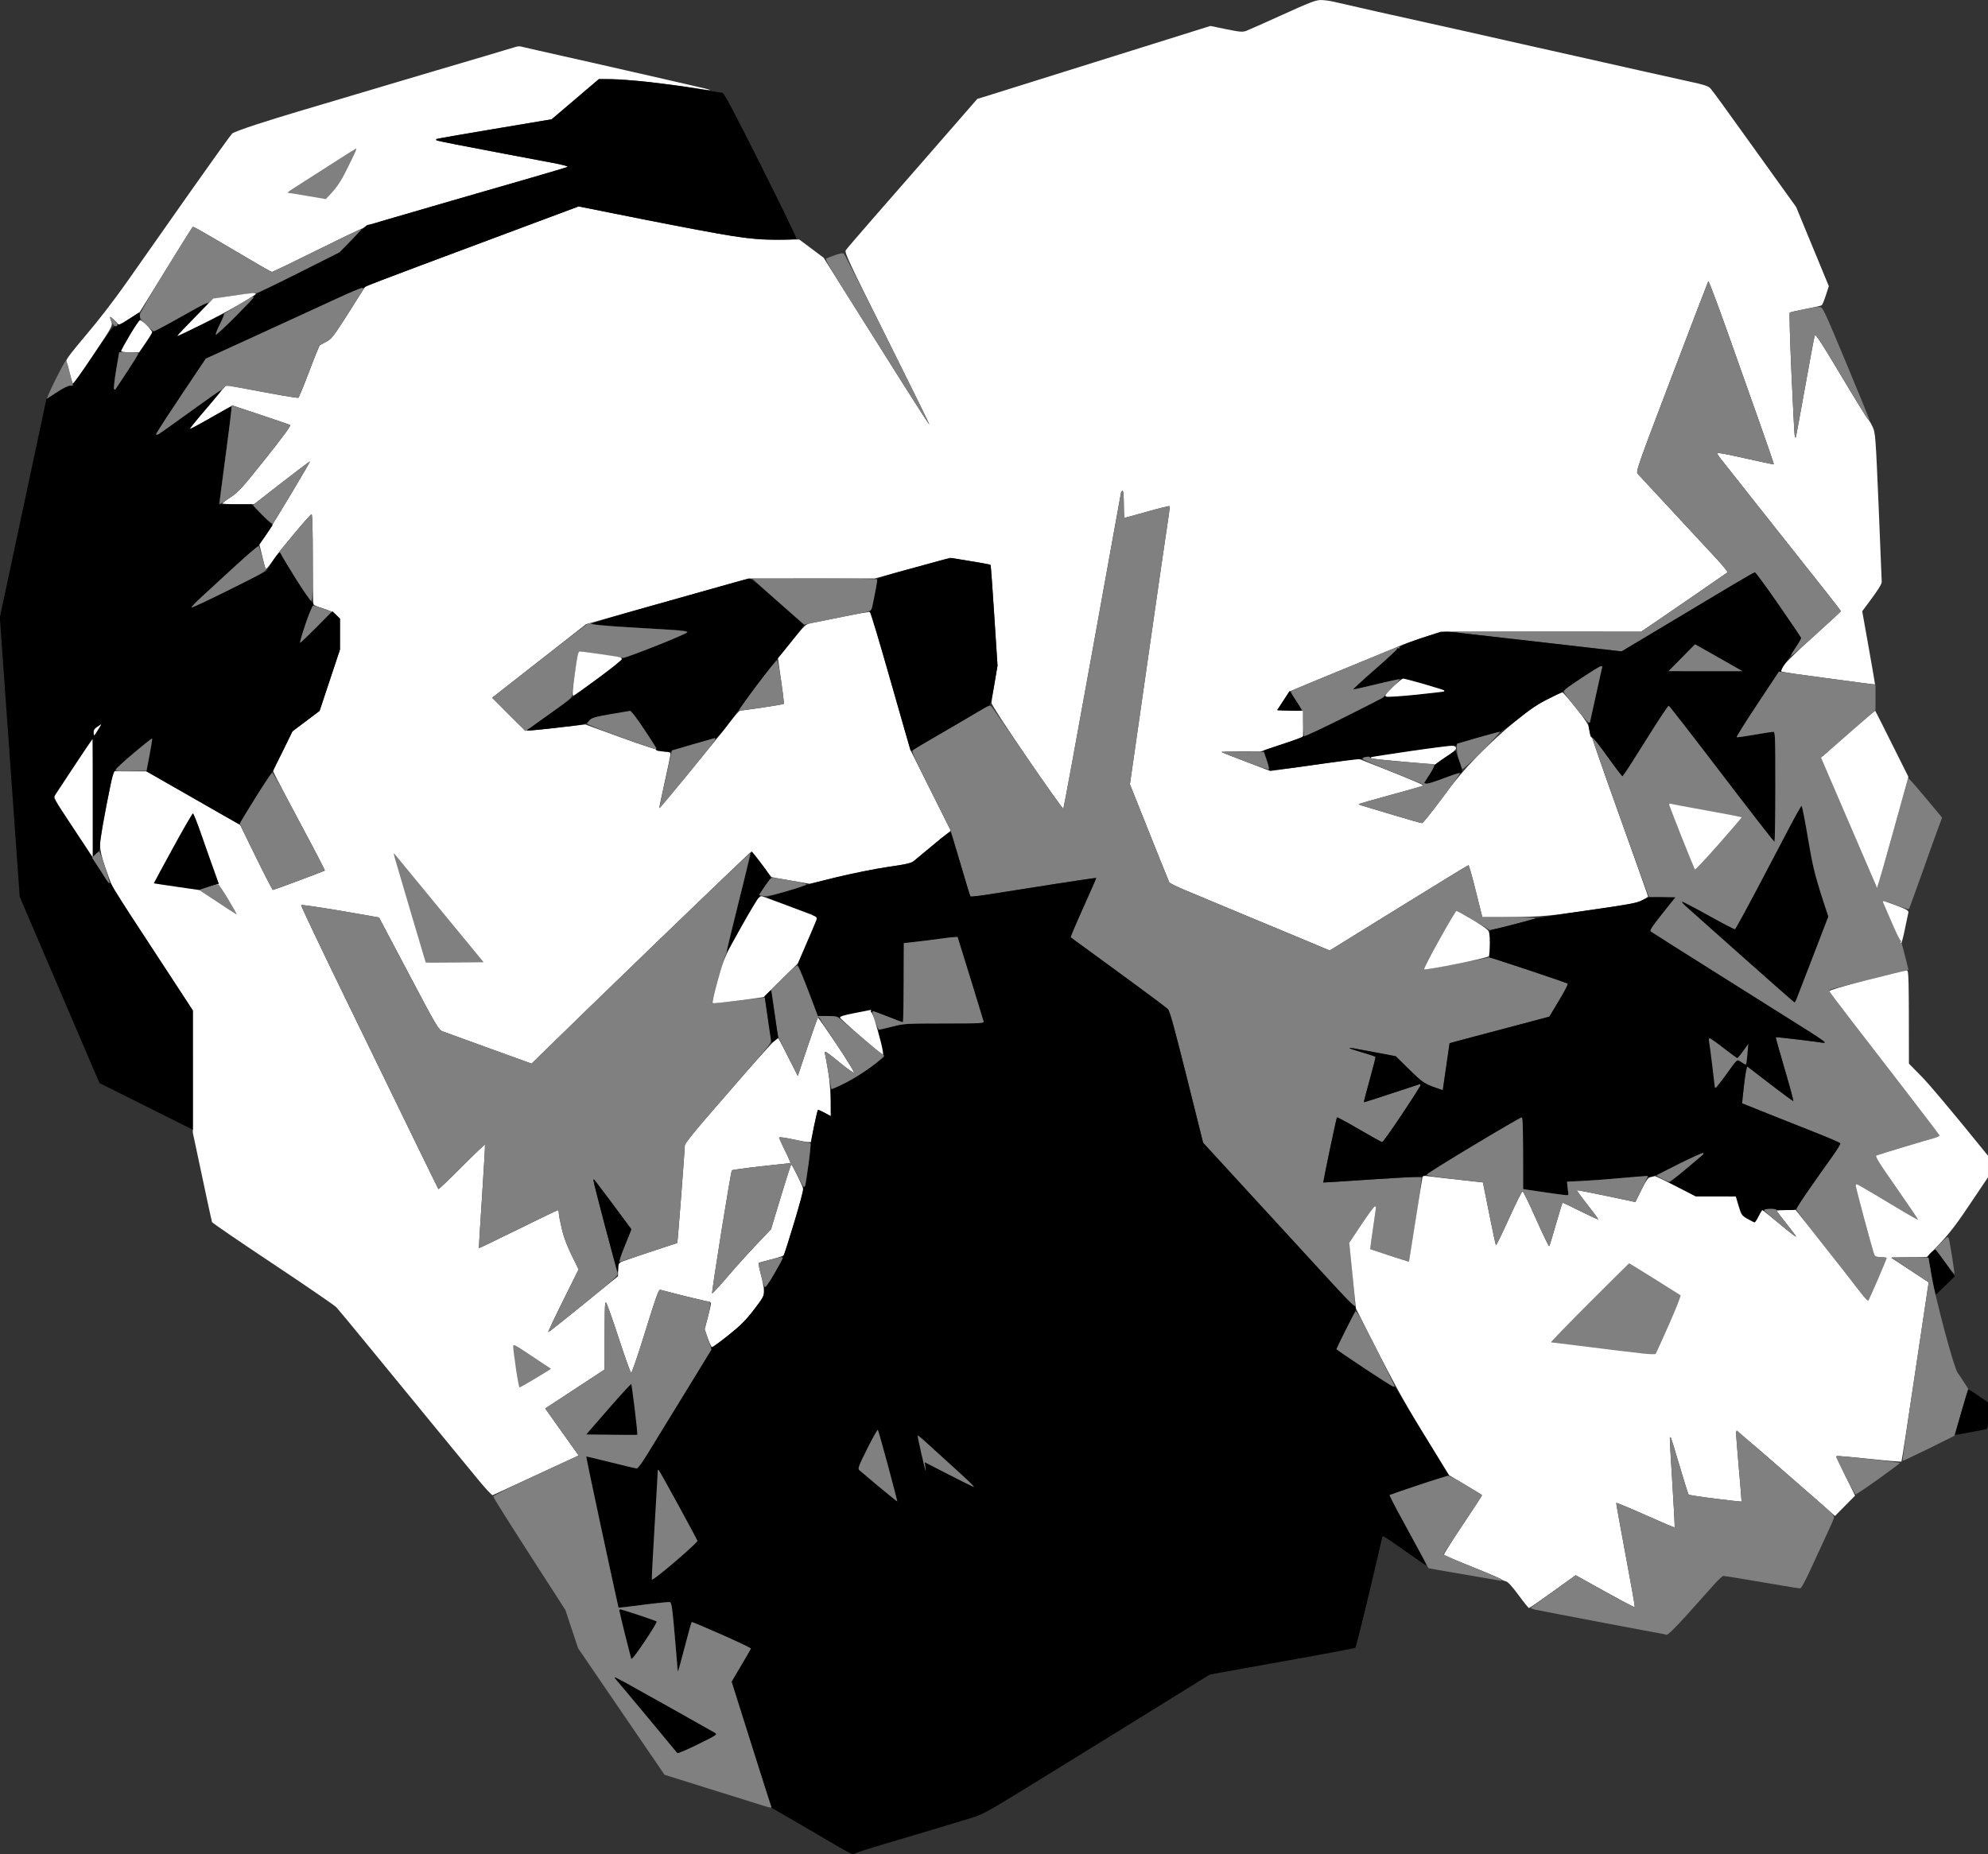 <?xml version="1.0" encoding="UTF-8" standalone="no"?>
<svg
   version="1.2"
   viewBox="0 0 1608 1500"
   width="1608"
   height="1500"
   id="svg1"
   sodipodi:docname="marxengels.svg"
   inkscape:version="1.4 (86a8ad7, 2024-10-11)"
   xmlns:inkscape="http://www.inkscape.org/namespaces/inkscape"
   xmlns:sodipodi="http://sodipodi.sourceforge.net/DTD/sodipodi-0.dtd"
   xmlns="http://www.w3.org/2000/svg"
   xmlns:svg="http://www.w3.org/2000/svg">
  <rect x="0" y="0" width="1608" height="1500" fill="#333333" stroke="none"/>
  <defs
     id="defs1" />
  <sodipodi:namedview
     id="namedview1"
     pagecolor="#505050"
     bordercolor="#eeeeee"
     borderopacity="1"
     inkscape:showpageshadow="0"
     inkscape:pageopacity="0"
     inkscape:pagecheckerboard="0"
     inkscape:deskcolor="#505050"
     inkscape:zoom="0.55"
     inkscape:cx="803.63636"
     inkscape:cy="750"
     inkscape:window-width="1920"
     inkscape:window-height="1027"
     inkscape:window-x="1912"
     inkscape:window-y="-8"
     inkscape:window-maximized="1"
     inkscape:current-layer="svg1" />
  <title
     id="title1">marxengels</title>
  <style
     id="style1">
		tspan { white-space:pre }
		.shp0 { fill: #ffffff } 
		.shp1 { opacity: 0.996;fill: #000000 } 
		.shp2 { opacity: 0.996;fill: #7f7f7f } 
	</style>
  <g
     id="Background">
    <path
       id="Path 0"
       class="shp0"
       d="M1037.5 11.87C1023.2 18.38 1009.92 24.27 1008 24.97C1004.96 26.06 1002.82 25.88 991.75 23.61L979 21C890.26 48.75 851.67 60.86 836 65.81C820.33 70.76 803.67 75.98 799 77.41L790.5 80C772.67 100.49 758.07 117.25 746.54 130.47C735.01 143.69 716.52 164.85 705.46 177.5C694.4 190.15 684.78 201.4 684.09 202.5C682.97 204.28 686.71 212.27 717.42 273.75C736.44 311.84 751.89 343.22 751.75 343.49C751.61 343.76 743.34 331.05 733.38 315.24C723.41 299.43 704.21 268.95 690.72 247.5L666.19 208.5L646.5 193.77C616.13 194.08 610.23 193.61 593 191.03C581.73 189.35 548.99 183.25 520.25 177.48L468 167C382.36 198.97 343.57 213.48 326.54 219.88L295.58 231.5C270.38 271.63 268.77 273.74 264.35 276.23C261.68 277.72 259.17 279.07 258.76 279.23C258.36 279.38 254.45 288.95 250.09 300.5C245.72 312.05 241.77 321.64 241.32 321.81C240.87 321.98 235.1 321.16 228.5 320C221.9 318.83 214.47 317.48 212 316.99C209.53 316.51 201.98 315.07 195.24 313.8L182.97 311.5C178.53 316.93 171.83 324.8 165.22 332.5C158.6 340.2 153.36 346.73 153.58 347C153.79 347.27 161.62 343.11 170.98 337.75L188 328C223.26 339.76 234.05 343.47 234.73 343.83C235.54 344.27 228.73 353.56 214.73 371.13C196.03 394.59 192.7 398.29 186.76 402.13C183.05 404.54 180.02 406.84 180.01 407.25C180 407.66 185.74 407.98 192.75 407.97L205.5 407.93C240.38 380.84 250.62 373.09 250.78 373.24C250.93 373.38 244.06 385.2 235.52 399.5C226.98 413.8 217.7 428.88 214.89 433L209.8 440.5C213.26 455.23 214.54 459.85 214.88 460.28C215.22 460.71 217.26 458.46 219.41 455.28C221.56 452.1 229.55 441.96 237.16 432.75C244.77 423.54 251.45 416 252 416C252.65 416 253 428.67 253 452C253 471.8 253.22 488.45 253.5 489C253.78 489.55 257.26 490.99 261.25 492.19C265.83 493.58 269.7 495.51 271.77 497.44L275.04 500.5L274.99 525.5L258.5 575.15L236.71 591.5C224.54 615.91 221 623.45 221 624C221 624.55 226.11 634.56 232.35 646.25C238.59 657.94 248.04 675.71 253.35 685.75C258.66 695.79 262.89 704.14 262.75 704.31C262.61 704.48 253.28 708.07 242 712.29C230.72 716.51 221.16 719.97 220.75 719.98C220.34 719.99 214.22 708.19 207.15 693.75L194.29 667.5L118.5 624.05L91.5 624C83.22 665.79 80.92 680.13 80.95 683.5C80.97 687.76 82.12 692.84 84.88 701C87.03 707.33 89.62 714.31 90.64 716.52C91.66 718.73 101.72 734.6 113 751.78C124.28 768.96 138.56 790.77 144.74 800.26L155.98 817.5L155.98 916.5C167.63 971.52 171.23 988.06 171.51 988.75C171.78 989.44 193.94 1004.59 220.75 1022.43C247.56 1040.26 270.68 1056.13 272.12 1057.68C273.56 1059.23 285.05 1073.1 297.65 1088.5C310.26 1103.9 333.13 1131.8 348.48 1150.5C363.84 1169.2 381.15 1190.26 386.95 1197.31C392.75 1204.36 397.95 1209.91 398.5 1209.65C399.05 1209.38 412.77 1203.06 429 1195.58C445.23 1188.11 460.64 1180.98 463.26 1179.74L468.01 1177.5L440.98 1139.5L489 1108C488.97 1057.84 489.21 1052.75 490.23 1053.8C490.93 1054.51 495.55 1067.53 500.5 1082.71C505.45 1097.9 509.95 1110.48 510.5 1110.66C511.05 1110.85 516.23 1095.7 522 1077C530.29 1050.15 532.82 1043.09 534 1043.46C534.83 1043.71 543.6 1045.96 553.5 1048.44C563.4 1050.93 572.29 1052.98 573.25 1052.98C574.25 1052.99 575 1053.75 574.99 1054.75C574.98 1055.71 573.85 1060.78 572.47 1066L569.95 1075.5C573.65 1086.35 575.23 1089.61 575.86 1089.75C576.49 1089.89 582.51 1085.6 589.25 1080.21C598.95 1072.46 603.21 1068.2 609.75 1059.71C617.13 1050.12 618 1048.55 617.98 1044.75C617.97 1042.41 616.84 1036.34 615.48 1031.25C614.12 1026.16 613.34 1021.84 613.75 1021.64C614.16 1021.44 618.72 1020.2 623.88 1018.89C629.03 1017.58 633.58 1016.05 633.99 1015.5C634.39 1014.95 638.17 1003.02 642.38 989C646.59 974.98 650.02 963.05 650.02 962.5C650.01 961.95 647.86 957.1 645.25 951.72C642.64 946.35 640.27 941.96 640 941.97C639.73 941.98 635.93 953.81 631.57 968.25L623.64 994.5C607.26 1011.55 596.65 1023.34 589.5 1031.69C582.35 1040.05 576.27 1046.66 576 1046.4C575.73 1046.13 579.07 1023.77 583.42 996.7C587.78 969.64 591.61 947.2 591.92 946.84C592.24 946.47 602.85 945.01 615.5 943.58C628.15 942.16 638.84 940.99 639.25 941C639.66 941 637.75 936.5 635 931C632.25 925.5 630.25 920.66 630.55 920.25C630.85 919.84 635.69 920.51 641.3 921.74C646.91 922.97 652.51 923.98 653.75 923.99C654.99 924 655.99 923.89 655.99 923.75C655.98 923.61 657.13 917.88 658.53 911C659.94 904.13 661.29 898.27 661.55 898C661.8 897.73 664.26 898.74 667 900.25L672 903C671.99 884.2 671.18 874.7 669.98 867.5C668.88 860.9 667.71 854.38 667.37 853C666.88 850.95 667.06 850.63 668.38 851.25C669.27 851.66 674.51 855.71 680.01 860.25C685.52 864.79 690.36 868.18 690.76 867.79C691.17 867.39 684.86 857.16 676.75 845.04C668.64 832.92 661.79 823.11 661.53 823.25C661.28 823.39 657.52 834.08 653.18 847L645.3 870.5C633.44 846.86 629.77 840 629.5 840C629.23 840 627.75 841.01 626.21 842.25C624.68 843.49 614.2 855.08 602.93 868C591.65 880.92 576.01 898.92 568.17 908C559.94 917.53 553.92 925.35 553.94 926.5C553.95 927.6 552.64 945.83 551.02 967C549.41 988.17 547.95 1005.55 547.79 1005.61C547.63 1005.68 538.27 1008.77 527 1012.48C515.73 1016.2 505.04 1019.86 503.25 1020.62C500.18 1021.92 500 1022.3 499.95 1027.25L499.9 1032.5C456.58 1067.76 443.75 1077.89 443.45 1077.75C443.15 1077.61 448.55 1066.14 455.45 1052.25L468 1027C458.74 1008.48 456.21 1001.67 454.5 994.5C453.13 988.73 452 982.88 452 981.5C452 980.13 451.66 979.01 451.25 979.03C450.84 979.04 436.32 986.04 419 994.57C401.68 1003.1 387.43 1009.95 387.34 1009.79C387.25 1009.63 388.41 990.83 389.91 968C391.42 945.17 392.48 926.27 392.29 926C392.09 925.73 383.63 933.83 373.5 944C363.37 954.17 354.87 962.27 354.63 962C354.38 961.73 345.66 943.95 335.24 922.5C324.82 901.05 299.81 849.64 279.65 808.25C259.49 766.86 243.25 732.66 243.54 732.25C243.84 731.84 258.13 733.89 275.29 736.81C292.46 739.73 306.55 742.21 306.61 742.31C306.68 742.42 317.48 762.87 330.61 787.77C353.11 830.4 354.7 833.13 358 834.41C359.93 835.15 376.91 841.33 395.74 848.13L429.97 860.5C452.08 838.79 491.91 800.2 532.75 760.74C573.59 721.28 607.34 688.99 607.75 688.97C608.16 688.96 611.88 693.51 616 699.09C620.13 704.67 623.73 709.38 624 709.54C624.27 709.71 631.36 711.01 639.75 712.42L655 715C689.49 706.54 707.83 702.88 718 701.41C730.22 699.65 737.19 698.19 738.52 697.12C739.64 696.23 746.95 690.21 754.77 683.75L769 672L736.26 606.5C711.77 520.48 704.48 495.27 704.26 495C704.04 494.73 694.11 496.45 682.18 498.84C670.26 501.23 658.48 503.59 656 504.09C651.76 504.95 650.87 505.78 640.36 518.75L629.23 532.5C633.31 560.7 634.27 569.13 634 569.43C633.73 569.73 625.85 571.1 616.5 572.48C607.15 573.86 599.05 574.97 598.5 574.95C597.95 574.93 594.31 579.09 590.42 584.2C586.53 589.32 572.13 607.13 558.42 623.79C544.71 640.45 533.4 653.95 533.27 653.79C533.14 653.63 535.08 644.27 537.58 633C540.08 621.73 542.21 611.6 542.31 610.5C542.47 608.78 541.72 608.41 537 607.89C533.8 607.54 519.37 602.86 502.5 596.7L473.5 586.13C440.95 589.91 429.93 591.01 428 591.01C424.84 591.01 423.22 589.72 411.28 577.75L398.06 564.5C420.81 546.67 437.89 533.29 450.71 523.25L474 505C548.79 484.01 578.38 475.68 588 472.96L605.5 468.02L707.5 468C742.38 458.54 756.1 454.77 760.5 453.52L768.5 451.25C793.52 455.32 800.98 456.73 801.22 457C801.46 457.27 802.83 475.73 804.26 498L806.86 538.5C803.11 560.2 802.02 567.51 802.01 568.75C802 570.07 813.88 588.36 830.75 613C846.56 636.1 859.77 654.66 860.09 654.25C860.42 653.84 870.92 596.8 883.43 527.5C895.95 458.2 906.37 400.49 906.59 399.25C906.82 398.01 907.45 397 908 397C908.61 397 909 401.33 909 408C909 414.05 909.23 419 909.5 419C909.77 419 917.99 416.74 927.75 413.97C937.51 411.2 945.73 409.2 946 409.52C946.27 409.84 945.72 414.91 944.76 420.8C943.8 426.68 936.48 477.17 928.48 533L913.94 634.5C938.04 694.95 945.36 713.09 945.76 713.81C946.17 714.53 951.9 717.37 958.5 720.12C965.1 722.87 977.02 727.85 985 731.19C992.98 734.52 1005.13 739.6 1012 742.47C1018.88 745.34 1030.8 750.3 1038.5 753.48C1046.2 756.67 1057.67 761.46 1064 764.13L1075.5 768.98C1080.15 766.14 1105.24 750.62 1134.25 732.66C1163.26 714.7 1187.34 699.99 1187.75 699.99C1188.16 699.98 1190.48 707.97 1192.91 717.74C1195.33 727.51 1197.7 736.96 1198.16 738.75L1199 742C1245.65 742 1246.57 741.92 1284.5 736.5C1316.61 731.91 1323.83 730.58 1328 728.5C1330.75 727.13 1333.01 725.66 1333.02 725.25C1333.04 724.84 1322.23 694.35 1309.02 657.5C1295.81 620.65 1284.98 589.38 1284.96 588C1284.93 586.37 1281.45 581.16 1274.91 573C1269.41 566.13 1264.48 560.39 1263.95 560.25C1263.43 560.11 1258.16 562.42 1252.25 565.39C1244.15 569.44 1237.68 573.85 1226 583.26C1217.06 590.46 1204.16 602.26 1195.5 611.14C1184.47 622.47 1176.66 631.76 1166 646.23C1158.03 657.06 1150.94 665.94 1150.25 665.96C1149.56 665.98 1139.21 663.05 1127.25 659.44C1115.29 655.83 1103.92 652.42 1102 651.87C1100.08 651.31 1098.72 650.68 1099 650.47C1099.28 650.26 1110.3 647.13 1123.5 643.51C1136.7 639.89 1148.29 636.72 1149.25 636.47C1150.21 636.21 1151.01 635.66 1151.02 635.25C1151.03 634.84 1139.22 629.82 1124.77 624.09L1098.5 613.69L1027.5 623.8C997.27 612.26 988.27 608.69 988 608.43C987.73 608.16 994.7 607.97 1003.5 607.99L1019.5 608.04L1054 596.5L1054 575C1038.11 574.9 1033.41 574.79 1033.3 574.69C1033.18 574.58 1035.29 571.13 1037.97 567L1042.85 559.5C1065.83 549.93 1085.33 541.91 1101 535.5C1116.67 529.09 1130.85 523.21 1132.5 522.43C1134.15 521.66 1142.25 518.76 1150.5 516L1165.5 510.99L1327.5 511.03C1343.78 499.97 1359.3 489.31 1372.5 480.21C1385.7 471.11 1396.85 463.4 1397.28 463.08C1397.7 462.76 1393.88 457.98 1388.78 452.46C1383.67 446.93 1367.61 429.61 1353.08 413.96C1338.54 398.31 1325.83 384.6 1324.82 383.5C1323.03 381.54 1323.63 379.81 1352.08 305C1368.08 262.93 1381.43 228.05 1381.74 227.5C1382.05 226.95 1388.77 244.72 1396.69 267C1404.6 289.27 1416.48 322.8 1423.09 341.5C1429.7 360.2 1434.97 375.58 1434.8 375.67C1434.64 375.76 1430.67 375 1426 373.96C1421.33 372.93 1411.2 370.71 1403.5 369.02C1395.8 367.33 1389.28 366.17 1389 366.45C1388.72 366.72 1389.84 368.65 1391.47 370.73C1393.1 372.8 1408.13 391.82 1424.87 413C1441.61 434.18 1457.64 454.43 1460.5 458C1463.35 461.57 1470.93 471.14 1477.34 479.25C1483.75 487.36 1489 494.23 1489 494.5C1489 494.77 1479.44 503.58 1467.75 514.07C1456.06 524.55 1445.04 535.24 1443.26 537.82C1441.48 540.39 1440.36 542.79 1440.76 543.13C1441.17 543.48 1446.9 544.5 1453.5 545.39C1460.1 546.29 1470.45 547.69 1476.5 548.52C1482.55 549.35 1494.03 550.89 1502 551.96C1509.97 553.03 1516.56 553.81 1516.64 553.7C1516.71 553.59 1514.41 540.23 1511.52 524L1506.27 494.5C1520 476.23 1522.05 472.72 1522.03 470.5C1522.01 468.85 1520.88 441.18 1519.51 409C1517.14 353.19 1516.92 350.27 1514.76 345.5C1513.52 342.75 1511.76 339.82 1510.87 339C1509.97 338.18 1500.1 322.2 1488.94 303.5C1472.59 276.11 1468.5 269.89 1467.87 271.5C1467.44 272.6 1463.89 291.5 1459.98 313.5C1456.07 335.5 1452.68 353.73 1452.46 354C1452.23 354.27 1451.85 353.38 1451.6 352C1451.35 350.63 1450.18 327.9 1449.01 301.5C1447.83 275.1 1447.24 253.22 1447.69 252.88C1448.13 252.55 1453.9 251.24 1460.5 249.99C1467.1 248.74 1472.95 247.38 1473.5 246.96C1474.05 246.55 1475.57 242.9 1476.87 238.85L1479.25 231.5L1452.83 167.5C1436.19 144.25 1424.22 127.6 1415.51 115.5C1406.79 103.4 1396.59 89.22 1392.84 84C1389.09 78.78 1385 73.31 1383.76 71.85C1381.8 69.56 1379.29 68.73 1365 65.63C1355.92 63.67 1338.38 59.77 1326 56.96C1313.63 54.15 1294.72 49.9 1284 47.5C1273.28 45.11 1249.42 39.76 1231 35.62C1212.58 31.49 1191.42 26.71 1184 25.01C1176.58 23.3 1164.42 20.6 1157 19C1149.58 17.4 1130.45 13.15 1114.5 9.55C1098.55 5.95 1082.69 2.33 1079.25 1.5C1075.81 0.68 1070.86 0.01 1068.25 0.02C1064.34 0.04 1058.9 2.13 1037.5 11.87ZM417 37.98C415.63 38.41 404.38 41.77 392 45.45C379.63 49.13 360.27 54.84 349 58.15C337.73 61.46 312.75 68.88 293.5 74.65C274.25 80.41 250.85 87.37 241.5 90.11C232.15 92.86 216.63 97.67 207.02 100.8C197.4 103.94 188.76 107.17 187.81 108C186.86 108.83 171.19 130.65 152.99 156.5C134.79 182.35 112.38 214.23 103.2 227.35C93.01 241.91 79.98 258.86 69.77 270.85C58.72 283.83 53.24 291.01 53.64 292C53.97 292.82 55.15 297.1 56.26 301.5C57.37 305.9 58.55 309.85 58.89 310.27C59.23 310.69 66.65 300.34 75.39 287.27C90.65 264.43 91.23 263.38 90.15 260.5C89.53 258.85 89.01 257.05 89 256.5C88.98 255.95 90.66 257.22 92.73 259.33L96.5 263.16L112.98 252.5C145.93 199.21 155.72 183.62 156 183.48C156.28 183.34 163.47 187.28 172 192.24C180.53 197.21 194.59 205.48 203.25 210.63C211.91 215.78 219.45 220 220 220C220.55 220 238.21 211.48 259.25 201.06C293.88 183.92 298.97 181.7 313 177.6C321.52 175.11 344.93 168.31 365 162.5C385.07 156.69 414.1 148.3 429.5 143.86C444.9 139.43 458.18 135.45 459 135.03C459.92 134.56 454.86 133.21 446 131.57C438.02 130.08 421.15 126.9 408.5 124.49C395.85 122.08 378.3 118.72 369.5 117.02C360.7 115.33 353.27 113.73 353 113.47C352.73 113.21 352.73 112.78 353 112.5C353.27 112.23 374.37 108.52 399.87 104.25L446.24 96.5L484.5 63.96C499.61 63.99 514.01 65.14 526.25 66.54C538.49 67.94 553.9 69.97 560.5 71.05C567.1 72.12 573.17 72.96 574 72.9C574.83 72.84 573.02 72.23 570 71.53C566.98 70.84 551.67 67.31 536 63.69C520.33 60.07 494.45 54.17 478.5 50.59C462.55 47.01 443.43 42.7 436 41.02C428.57 39.33 421.82 37.78 421 37.57C420.18 37.36 418.38 37.55 417 37.98Z"
       style="fill:#ffffff;opacity:1" />
    <path
       id="Path 1"
       class="shp1"
       d="M465.32 80.25L446.24 96.5C374.37 108.52 353.27 112.23 353 112.5C352.73 112.78 352.73 113.21 353 113.47C353.27 113.73 360.7 115.33 369.5 117.02C378.3 118.72 395.85 122.08 408.5 124.49C421.15 126.9 438.02 130.08 446 131.57C454.86 133.21 459.92 134.56 459 135.03C458.18 135.45 444.9 139.43 429.5 143.86C414.1 148.3 385.07 156.69 365 162.5C344.93 168.31 321.75 175.08 313.5 177.53C305.25 179.98 297.94 181.99 297.25 181.99C296.56 182 291.16 187 285.25 193.1L274.5 204.2C223.74 229.62 208.66 237.08 208.25 237.18C207.84 237.28 206.94 237.95 206.25 238.68C205.56 239.41 205 240.34 205 240.75C205.01 241.16 198.27 248.25 190.04 256.5C181.81 264.75 174.83 271.16 174.54 270.75C174.24 270.34 175.8 266.4 178 262C180.2 257.6 181.55 254 181 254C180.45 254 171.9 258.05 162 263C152.1 267.95 143.79 271.89 143.53 271.75C143.27 271.61 148.88 265.65 155.99 258.5C163.1 251.35 168.48 245.39 167.96 245.25C167.43 245.11 164.64 246.27 161.75 247.82C158.86 249.37 149.53 254.53 141 259.29C132.47 264.05 124.94 267.95 124.25 267.97C123.56 267.99 122.99 268.56 122.98 269.25C122.97 269.94 120.27 274.21 116.98 278.75C113.69 283.29 111.22 287 111.5 287C111.78 287 107.89 293.19 102.86 300.75C97.83 308.31 93.55 314.73 93.36 315C93.16 315.27 92.66 315.14 92.25 314.71C91.84 314.27 92.63 307.4 94 299.45C95.38 291.49 96.84 284.99 97.25 284.99C97.66 285 98 284.55 98 284C98 283.45 101.26 277.58 105.25 270.96C109.24 264.33 112.72 258.93 113 258.95C113.28 258.96 113.39 257.63 113.25 255.99C113.11 254.35 112.78 253 112.5 253C112.22 253 108.63 255.25 104.5 258C100.38 260.75 96.55 262.77 96 262.5C95.45 262.23 95 262.45 95 263C95 263.55 94.21 263.87 93.25 263.71C91.95 263.5 87.28 269.73 75.25 287.71C61.26 308.62 58.65 312 56.5 312C55.13 312 50.29 314.47 45.75 317.49L37.5 322.98L-0.13 499.5L15.94 725.5C58.37 824.7 72.89 858.63 75.59 864.89L80.5 876.29L156 914L155.98 817.5C138.56 790.77 124.28 768.96 113 751.78C101.72 734.61 91.83 719.04 91 717.19C90.17 715.34 89.05 713.92 88.5 714.04C87.95 714.16 84.49 709.36 80.81 703.38C77.13 697.4 69.7 685.77 64.31 677.54C58.91 669.32 51.96 658.74 48.85 654.04L43.2 645.5L75 597.5L75 693C80.61 688.71 80.89 687.94 80.94 682.5C80.96 679.2 83.35 664.81 86.24 650.51C91.38 625.11 91.58 624.44 95 620.9C96.92 618.91 104.01 612.72 110.75 607.14C117.49 601.56 123.11 597.21 123.25 597.47C123.39 597.73 122.38 603.83 121 611.01L118.5 624.09C176.63 657.31 193.53 666.86 193.57 666.73C193.6 666.6 199.18 657.5 205.96 646.5C212.75 635.5 218.79 626.05 219.4 625.5C220 624.95 224.1 617.12 228.5 608.11L236.5 591.71L258.5 575.13L274.99 525.5L274.97 500.5L268.9 494.5C249.21 514.3 243.16 520.04 242.75 520.03C242.34 520.01 244.26 513.36 247.03 505.25C249.8 497.14 252.61 490.21 253.28 489.85C254.13 489.4 253.72 488.48 251.95 486.85C250.55 485.56 244.63 476.85 238.79 467.5C232.95 458.15 227.91 449.71 227.59 448.75C227.27 447.79 226.55 447 226 447C225.45 447 222.86 450.39 220.25 454.53L215.5 462.05C169 485.33 155.28 491.82 155 491.48C154.72 491.14 156.98 488.53 160.01 485.68C163.04 482.83 174.97 471.9 186.51 461.39C198.06 450.88 207.84 442.21 208.25 442.14C208.66 442.06 211.59 438.15 214.75 433.45L220.5 424.91L203.5 408L177 408C177.8 403.74 180.05 387.2 182.51 368.5C184.97 349.8 187.21 333.26 187.49 331.75C187.77 330.24 187.55 329 187 329C186.45 329 178.79 333.16 169.98 338.25C161.18 343.34 153.79 347.27 153.58 347C153.37 346.73 158.99 339.75 166.08 331.5C173.17 323.25 179 316.05 179.03 315.5C179.07 314.9 178.58 314.94 177.79 315.61C177.08 316.22 165.81 324.43 152.75 333.86C139.69 343.29 128.32 351.23 127.5 351.5C126.67 351.77 126 351.66 126 351.25C126.01 350.84 135.12 336.91 146.25 320.3L166.5 290.09C175.8 285.92 195.38 276.96 216 267.49C236.63 258.02 262.05 246.38 272.5 241.63C282.95 236.87 292.2 232.98 293.05 232.99C293.9 232.99 295.03 232.57 295.55 232.05C296.07 231.53 316.3 223.7 340.5 214.64C364.7 205.59 403.29 191.17 426.25 182.59L468 167C548.99 183.25 581.61 189.32 592.75 190.98C608.49 193.33 616.42 194 628.33 194C636.77 194 643.95 193.66 644.29 193.25C644.63 192.84 631.66 166.06 615.46 133.75C593.33 89.61 585.56 75 584.25 75.01C583.29 75.01 574.85 73.68 565.5 72.04C556.15 70.4 538.49 67.92 526.25 66.53C514.01 65.14 499.59 64 494.2 64L484.39 64L465.32 80.25Z"
       style="fill:#000000;opacity:1" />
    <path
       id="Path 2"
       class="shp2"
       d="M266 134.03C254.18 141.65 241.57 149.71 238 151.94C234.43 154.16 232.06 155.99 232.75 155.99C233.44 156 240.64 157.15 248.75 158.55L263.5 161.09C272.09 152.47 275.32 147.44 279.93 138.28C283.46 131.25 286.87 124.26 287.5 122.75C288.13 121.24 288.39 120.04 288.07 120.09C287.76 120.14 277.82 126.41 266 134.03ZM155.25 184.25C154.71 184.94 145.11 200.35 133.93 218.5C122.75 236.65 113.43 252.85 113.21 254.5C112.88 257.04 113.64 258.31 118.16 262.76C121.1 265.66 123.95 268.01 124.5 267.98C125.05 267.96 130.9 264.95 137.5 261.29C144.1 257.63 153.32 252.46 158 249.81C162.68 247.15 167.18 245 168 245.03C168.82 245.07 170.18 244.24 171 243.21C172.21 241.69 175.79 240.89 189.5 239.07C198.85 237.83 206.95 236.94 207.5 237.1C208.05 237.26 223.35 229.91 241.5 220.78L274.5 204.17C288.45 190.14 292.27 185.83 292 185.53C291.73 185.24 275.64 192.88 256.25 202.5C236.86 212.13 220.55 220 220 220C219.45 220 214.61 217.36 209.25 214.14C203.89 210.91 191.18 203.44 181 197.54C170.82 191.63 161.09 185.95 159.37 184.9C156.92 183.4 156.04 183.26 155.25 184.25ZM675.46 206.38C672.16 207.55 668.9 208.84 668.23 209.25C667.37 209.78 672.43 218.6 685.13 238.75C695.11 254.56 714.12 284.71 727.38 305.74C740.65 326.77 751.61 343.75 751.75 343.49C751.89 343.22 736.67 312.29 717.94 274.75C699.2 237.21 683.33 206 682.67 205.38C681.77 204.55 679.91 204.81 675.46 206.38ZM1381.81 227.62C1381.46 228.1 1368.08 262.93 1352.08 305C1323.63 379.81 1323.03 381.54 1324.82 383.5C1325.83 384.6 1338.54 398.31 1353.08 413.96C1367.61 429.61 1383.67 446.93 1388.78 452.46C1393.88 457.98 1397.7 462.76 1397.28 463.08C1396.85 463.4 1385.7 471.11 1372.5 480.21C1359.3 489.31 1343.78 499.97 1338 503.89L1327.5 511.03C1211.25 510.96 1177.72 511.18 1178 511.46C1178.28 511.74 1204.38 514.88 1236 518.43C1267.63 521.98 1297.66 525.36 1302.75 525.94L1312 527C1341.06 509.44 1364.8 495.18 1383.5 483.99C1402.2 472.81 1418.17 463.51 1419 463.33C1419.99 463.12 1426.6 471.84 1438.5 489.05C1448.4 503.37 1456.61 515.52 1456.75 516.04C1456.89 516.57 1454.97 519.92 1452.5 523.5C1450.03 527.08 1448.34 530.2 1448.75 530.45C1449.16 530.7 1458.39 522.83 1469.25 512.95C1480.11 503.08 1489 494.77 1489 494.5C1489 494.23 1483.75 487.36 1477.34 479.25C1470.93 471.14 1463.35 461.57 1460.5 458C1457.64 454.43 1441.61 434.18 1424.87 413C1408.13 391.82 1393.1 372.8 1391.47 370.73C1389.84 368.65 1388.72 366.72 1389 366.45C1389.28 366.17 1395.8 367.33 1403.5 369.02C1411.2 370.71 1421.33 372.93 1426 373.96C1430.67 375 1434.64 375.76 1434.8 375.67C1434.97 375.58 1429.7 360.2 1423.09 341.5C1416.48 322.8 1404.63 289.33 1396.76 267.12C1388.88 244.91 1382.16 227.13 1381.81 227.62ZM272 241.73C261.82 246.43 236.63 258.02 216 267.49C195.38 276.96 175.8 285.92 172.5 287.4L166.5 290.09C134.72 337.3 125.84 351.23 126.25 351.5C126.66 351.78 127.61 351.66 128.37 351.25C129.12 350.84 140.62 342.63 153.93 333C167.24 323.38 178.53 315.5 179.02 315.5C179.51 315.5 180.5 314.65 181.21 313.61C182.47 311.76 182.77 311.77 195 313.91C201.88 315.12 209.53 316.51 212 316.99C214.47 317.48 221.9 318.83 228.5 320C235.1 321.16 240.87 321.98 241.32 321.81C241.77 321.64 245.73 312.05 250.11 300.5C254.49 288.95 258.18 279.44 258.29 279.37C258.41 279.3 260.75 278.13 263.5 276.77C268.22 274.43 269.21 273.17 281.25 254.15C288.26 243.07 294 233.78 294 233.5C294 233.22 293.21 233.04 292.25 233.09C291.29 233.14 282.18 237.03 272 241.73Z"
       style="fill:#808080;opacity:1" />
    <path
       id="Path 3"
       class="shp0"
       d="M187 239.41L172.5 241.55C149.7 264.76 143.29 271.61 143.54 271.75C143.79 271.89 152.66 267.69 163.25 262.41C173.84 257.14 188 249.61 194.73 245.66C201.45 241.72 206.97 238.16 206.98 237.75C206.99 237.34 205.76 237.06 204.25 237.13C202.74 237.2 194.97 238.22 187 239.41Z"
       style="fill:#ffffff;opacity:1" />
    <path
       id="Path 4"
       class="shp2"
       d="M192 247.11C185.68 250.92 180.84 254.03 181.25 254.02C181.66 254.01 180.2 257.6 178 262C175.8 266.4 174.24 270.34 174.54 270.75C174.83 271.16 181.81 264.75 190.04 256.5C198.27 248.25 205.01 241.16 205 240.75C205 240.34 204.66 240.04 204.25 240.09C203.84 240.14 198.32 243.3 192 247.11ZM1458.32 250.33C1452.72 251.53 1447.86 252.72 1447.52 253C1447.17 253.28 1447.85 275.1 1449.02 301.5C1450.19 327.9 1451.35 350.63 1451.6 352C1451.85 353.38 1452.23 354.27 1452.46 354C1452.68 353.73 1456.07 335.5 1459.98 313.5C1463.89 291.5 1467.44 272.6 1467.87 271.5C1468.5 269.89 1472.59 276.1 1488.96 303.5C1500.13 322.2 1509.89 338.18 1510.65 339C1511.4 339.82 1512.03 340.05 1512.03 339.5C1512.03 338.95 1503.58 318.25 1493.24 293.5C1474.6 248.88 1474.42 248.5 1471.47 248.33C1469.84 248.24 1463.92 249.14 1458.32 250.33ZM88.98 256.75C88.99 257.44 89.67 259.35 90.5 261C91.33 262.65 92.67 264 93.5 264C94.33 264 95.01 263.44 95.02 262.75C95.03 262.06 93.67 260.15 92 258.5C90.33 256.85 88.97 256.06 88.98 256.75Z"
       style="fill:#808080;opacity:1" />
    <path
       id="Path 5"
       class="shp0"
       d="M105.11 271C101.2 277.6 98 283.45 98 284C98 284.57 101.11 285.02 105.25 285.04L112.5 285.09C120.64 273.39 122.99 269.44 122.99 268.75C122.98 268.06 121.07 265.58 118.74 263.24C116.41 260.89 113.99 258.98 113.36 258.99C112.73 258.99 109.01 264.4 105.11 271Z"
       style="fill:#ffffff;opacity:1" />
    <path
       id="Path 6"
       class="shp2"
       d="M93.92 299.46C92.59 307.41 91.84 314.27 92.25 314.71C92.66 315.14 93.16 315.27 93.36 315C93.55 314.73 97.72 308.42 102.61 300.99C107.5 293.56 111.61 286.92 111.75 286.24C111.93 285.34 109.87 285 104.17 285L96.34 285L93.92 299.46ZM44.69 307.5C40.46 316.02 37.56 322.7 38.25 322.32C38.94 321.95 42.76 319.48 46.75 316.82C50.74 314.17 55.13 312 56.5 312L59 312C56.62 302.31 55.49 297.81 54.96 295.75C54.43 293.69 53.63 292 53.19 292C52.74 292 48.92 298.98 44.69 307.5ZM187.29 328.75C187.55 329.16 185.41 347.05 182.51 368.5C179.62 389.95 177.42 407.61 177.62 407.75C177.83 407.89 181.49 405.69 185.75 402.87C192.86 398.16 195.26 395.53 214.73 371.12C228.73 353.56 235.54 344.27 234.73 343.83C234.05 343.47 223.26 339.76 210.75 335.58C198.24 331.41 187.73 328 187.4 328C187.07 328 187.02 328.34 187.29 328.75ZM227.57 390.59C215.05 400.27 204.85 408.49 204.89 408.85C204.94 409.21 208.36 412.88 212.48 417C217.19 421.71 220.3 424.13 220.85 423.5C221.33 422.95 228.33 411.48 236.4 398C244.47 384.52 250.91 373.38 250.7 373.24C250.5 373.09 240.09 380.9 227.57 390.59ZM906.68 399.25C906.41 400.49 895.95 458.2 883.43 527.5C870.92 596.8 860.42 653.84 860.09 654.25C859.77 654.66 846.95 636.66 831.62 614.25C816.29 591.84 803.01 572.74 802.12 571.81C800.61 570.23 799.81 570.53 790 576.41C784.23 579.88 770.73 587.78 760 593.99C749.27 600.19 739.71 605.88 738.75 606.63C737.13 607.9 738.18 610.36 752.89 639.75L768.78 671.5C780.86 712.58 784.62 724.83 784.93 725.23C785.24 725.63 793.6 724.63 803.5 723.02C813.4 721.4 836.13 717.82 854 715.06C871.88 712.3 886.58 710.14 886.69 710.27C886.79 710.4 882.07 721.19 876.19 734.26C870.31 747.33 865.73 758.17 866 758.35C866.27 758.53 873.48 763.77 882 770C890.52 776.23 907.63 788.75 920 797.83C932.38 806.9 943.46 815.27 944.63 816.41C946.31 818.05 949.6 829.91 959.95 871.5L973.14 924.5C1014.49 969.6 1036.17 993.2 1048 1006.05C1059.83 1018.9 1072.38 1032.58 1075.9 1036.45C1079.42 1040.33 1085.27 1046.55 1088.9 1050.29C1092.53 1054.02 1095.72 1056.8 1096 1056.47C1096.28 1056.14 1095.34 1044.53 1093.93 1030.68L1091.35 1005.5C1106.58 982.64 1111.45 976 1112 976C1112.55 976 1113 976.34 1113 976.75C1113 977.16 1111.9 984.92 1110.55 994C1109.2 1003.08 1108.19 1010.55 1108.3 1010.61C1108.41 1010.67 1115.47 1013.02 1124 1015.84C1132.53 1018.65 1139.57 1020.85 1139.65 1020.73C1139.73 1020.6 1142.21 1005.33 1145.15 986.79C1148.09 968.26 1150.13 952.73 1149.68 952.29C1149.22 951.86 1131.22 952.7 1109.68 954.17C1088.13 955.64 1070.42 956.76 1070.32 956.67C1070.23 956.58 1072.58 944.8 1075.55 930.5C1078.52 916.2 1081.17 904.27 1081.45 904C1081.72 903.73 1089.83 908.11 1099.47 913.75C1109.11 919.39 1117.45 924 1118 924C1118.55 924 1125.75 913.88 1134 901.5C1142.25 889.13 1149 878.55 1149 878C1149 877.45 1148.89 877 1148.75 877C1148.61 876.99 1138.38 880.36 1126 884.47C1113.63 888.59 1103.36 891.85 1103.19 891.73C1103.02 891.6 1105.14 883.4 1107.9 873.5C1110.66 863.6 1112.77 855.27 1112.59 855C1112.4 854.73 1107.64 853.15 1102 851.5C1096.36 849.85 1091.63 848.27 1091.49 848C1091.35 847.73 1093.1 847.82 1095.37 848.21C1097.64 848.59 1106.12 850.17 1114.21 851.71L1128.91 854.5C1150.91 876.18 1151.9 876.9 1159.25 879.38L1167 882C1167.6 877.74 1168.84 869.18 1170.14 860.24L1172.5 843.98C1180.25 841.82 1198.41 836.99 1217.85 831.85L1253.2 822.5C1266.71 800.16 1268.58 796.27 1267.71 795.68C1267.05 795.23 1252.7 790.28 1235.84 784.68L1205.18 774.5C1164.35 782.63 1152.21 784.65 1151.86 784.24C1151.51 783.84 1157 773.15 1164.06 760.5C1171.12 747.85 1177.48 737.4 1178.2 737.27C1178.91 737.14 1185.35 740.57 1192.5 744.89L1205.5 752.73C1231.08 746.09 1239.85 743.71 1241.5 743.16C1243.68 742.44 1238.26 742.15 1221.75 742.09L1199 742C1197.7 736.96 1195.33 727.51 1192.91 717.74C1190.48 707.97 1188.16 699.98 1187.75 699.99C1187.34 699.99 1163.26 714.7 1134.25 732.66C1105.24 750.62 1080.15 766.14 1078.5 767.15L1075.5 768.98C1057.67 761.46 1046.2 756.67 1038.5 753.48C1030.8 750.3 1018.88 745.34 1012 742.47C1005.13 739.6 992.98 734.52 985 731.19C977.02 727.85 965.1 722.87 958.5 720.12C951.9 717.37 946.17 714.53 945.76 713.81C945.36 713.09 938.04 694.95 929.49 673.5L913.94 634.5C936.48 477.17 943.8 426.68 944.76 420.8C945.72 414.91 946.27 409.84 946 409.52C945.73 409.2 937.51 411.2 927.75 413.97C917.99 416.74 909.77 419 909.5 419C909.23 419 909 414.05 909 408C909 401.95 908.59 397 908.09 397C907.59 397 906.96 398.01 906.68 399.25ZM238.59 431L226 446C228.71 451.1 234.22 460.11 240 469.32C245.78 478.53 251.06 486.05 251.75 486.03C252.73 486.01 253 478.32 253 451C253 430.61 252.62 416 252.09 416C251.59 416 245.51 422.75 238.59 431ZM190.45 457.74C180.58 466.83 168.45 477.99 163.5 482.52C158.55 487.06 154.72 491.07 155 491.43C155.28 491.8 169.11 485.32 185.75 477.05C212.38 463.8 215.88 461.79 215.01 460.25C214.47 459.29 213.12 454.9 212.02 450.5C210.92 446.1 209.65 442.21 209.21 441.85C208.76 441.49 200.32 448.64 190.45 457.74Z"
       style="fill:#808080;opacity:1" />
    <path
       id="Path 7"
       class="shp1"
       d="M760.5 453.5C756.1 454.76 742.71 458.42 730.75 461.64C718.74 464.88 709.18 467.95 709.4 468.5C709.61 469.05 708.7 474.9 707.36 481.5C706.02 488.1 704.38 493.79 703.71 494.14C702.94 494.55 702.88 494.91 703.55 495.14C704.13 495.34 711.72 520.48 720.42 551C729.12 581.52 736.41 606.84 736.62 607.25C736.83 607.66 737.79 607.39 738.75 606.63C739.71 605.88 749.27 600.19 760 593.99C770.73 587.79 783.89 580.08 789.25 576.86C794.61 573.63 799.54 570.89 800.21 570.75C800.95 570.6 802.46 564.3 804.12 554.5L806.83 538.5C802.82 475.73 801.46 457.27 801.22 457C800.98 456.73 794.64 455.51 787.14 454.3C779.64 453.09 772.38 451.9 771 451.66C769.63 451.42 764.9 452.25 760.5 453.5ZM1403 472.32C1394.47 477.46 1370.4 491.87 1349.5 504.35L1311.5 527.03C1297.55 525.37 1267.63 521.92 1236 518.3C1204.38 514.67 1175.8 511.5 1172.5 511.24C1167.25 510.82 1164.49 511.42 1150.5 515.98C1141.13 519.04 1133.88 521.97 1133 523.06C1132.17 524.08 1131.15 524.6 1130.72 524.21C1130.29 523.82 1129.96 524.06 1129.97 524.75C1129.99 525.44 1121.89 533.09 1111.99 541.75C1102.08 550.41 1094.09 557.63 1094.24 557.79C1094.38 557.95 1102.15 556.22 1111.5 553.95C1120.85 551.68 1130.3 549.63 1132.5 549.39C1135.3 549.09 1141.14 550.32 1152 553.49C1160.53 555.98 1167.72 558.24 1168 558.51C1168.28 558.78 1168.28 559.17 1168 559.37C1167.72 559.58 1157.6 560.74 1145.5 561.96C1133.4 563.18 1122.38 563.87 1121 563.5C1119.63 563.14 1118.84 563.1 1119.25 563.42C1119.66 563.74 1105.6 571.2 1088 580C1070.4 588.8 1055.55 595.77 1055 595.5C1054.45 595.23 1053.89 595.38 1053.75 595.85C1053.61 596.32 1046.41 599.02 1037.75 601.85C1029.09 604.68 1021.99 607.11 1021.99 607.25C1021.98 607.39 1023.11 610.76 1024.49 614.75C1025.87 618.74 1026.66 621.99 1026.25 621.98C1025.84 621.97 1025.95 622.4 1026.5 622.94C1027.15 623.56 1039.83 622.14 1062.5 618.9C1081.75 616.14 1098.5 614.03 1099.73 614.2C1100.96 614.36 1101.97 614.16 1101.98 613.75C1101.99 613.34 1103.24 612.76 1104.75 612.46C1106.47 612.12 1107.74 612.4 1108.14 613.21C1108.59 614.12 1108.89 614.16 1109.14 613.35C1109.36 612.64 1122.15 610.42 1142.5 607.56C1160.65 605.01 1175.95 603.1 1176.5 603.3C1177.05 603.51 1177.95 603.14 1178.5 602.49C1179.05 601.83 1186.92 599.21 1196 596.65C1205.08 594.1 1213.06 592 1213.75 592C1214.44 592 1220.96 587.21 1228.25 581.37C1238.47 573.16 1244.24 569.38 1253.5 564.84C1260.1 561.6 1265.05 558.98 1264.5 559.01C1263.95 559.05 1270.25 554.57 1278.5 549.07C1286.75 543.57 1294.06 539.05 1294.75 539.03C1295.44 539.01 1296.01 539.11 1296.02 539.25C1296.02 539.39 1293.77 549.51 1291.02 561.75C1288.26 573.99 1286 584.23 1286 584.5C1286 584.77 1285.66 584.83 1285.25 584.61C1284.84 584.4 1284.8 586.31 1285.17 588.86C1285.53 591.41 1286.1 594.29 1286.42 595.25C1286.74 596.21 1287.34 596.79 1287.75 596.54C1288.16 596.29 1293.67 603.28 1300 612.07C1306.33 620.87 1311.84 628.05 1312.25 628.03C1312.66 628.01 1316.44 622.49 1320.65 615.75C1324.86 609.01 1332.96 596.19 1338.65 587.25C1344.34 578.31 1349.34 570.99 1349.75 570.98C1350.16 570.96 1369.4 595.73 1392.5 626.02C1415.6 656.31 1434.84 681.07 1435.25 681.05C1435.66 681.02 1436 660.98 1436 636.5C1436 594.78 1435.89 592 1434.25 592.03C1433.29 592.04 1426.42 593.12 1419 594.43C1411.58 595.74 1405.16 596.63 1404.75 596.41C1404.34 596.18 1411.99 584.09 1421.75 569.53C1431.95 554.31 1439.93 543.36 1440.5 543.77C1441.1 544.19 1441.2 543.98 1440.75 543.24C1440.3 542.49 1441.68 539.72 1444.24 536.25C1446.57 533.09 1448.49 530.27 1448.51 530C1448.52 529.73 1450.44 526.69 1452.77 523.25C1455.1 519.81 1456.89 516.57 1456.75 516.04C1456.61 515.52 1448.4 503.39 1438.5 489.08C1428.6 474.78 1420.05 463.06 1419.5 463.03C1418.95 463 1411.53 467.18 1403 472.32ZM589 472.62C580.48 475.07 552.27 483.03 526.32 490.29C500.37 497.56 479.1 503.95 479.05 504.5C479 505.1 488.8 506.14 503.73 507.12C517.35 508.01 534.69 509.02 542.25 509.37C552.27 509.83 555.99 510.34 555.98 511.25C555.97 511.95 544.76 516.94 530.73 522.5C516.85 528 504.94 532.39 504.25 532.25C503.56 532.11 502.98 532.56 502.95 533.25C502.92 533.94 494.31 540.8 483.83 548.5C473.34 556.2 464.03 563.2 463.13 564.06C462.23 564.91 456.77 568.93 451 572.98C445.23 577.03 438.25 582 435.5 584.02C432.75 586.04 429.38 588.44 428 589.35L425.5 591.02C430.15 591.01 441.06 589.88 452.75 588.5C473.3 586.08 474.08 585.91 476.36 583.25C478.48 580.78 480.13 580.26 492.61 578.17C500.25 576.88 507.51 575.65 508.75 575.42C510.69 575.06 512.38 577.07 521 590C526.5 598.25 530.77 605.45 530.5 606C530.23 606.55 531.01 607.21 532.25 607.46C533.49 607.71 536.41 608.04 538.75 608.21C541.08 608.37 542.98 608.27 542.97 608C542.96 607.73 550.5 605.28 559.72 602.57C568.95 599.86 577.37 597.61 578.42 597.57C579.67 597.53 583.32 593.48 588.85 586C593.53 579.67 603.89 565.73 611.88 555C619.87 544.27 627.64 534.15 629.14 532.5C630.65 530.85 636.07 524.17 641.19 517.64L650.5 505.79C637.33 493.89 627.76 485.39 620.75 479.22C613.74 473.05 607.21 468.03 606.25 468.08C605.29 468.12 597.52 470.16 589 472.62Z"
       style="fill:#000000;opacity:1" />
    <path
       id="Path 8"
       class="shp2"
       d="M613.03 472.27C615.52 474.6 624.97 482.99 634.03 490.92L650.5 505.34C686.92 498.01 699.19 495.46 701.25 494.94C704.85 494.04 705.05 493.76 706.1 488.25C706.7 485.09 707.79 479.57 708.51 476C709.24 472.43 709.65 469.16 709.42 468.75C709.19 468.34 686.39 468.01 658.75 468.02L608.5 468.05L613.03 472.27ZM247.07 505C244.28 513.25 242.34 520.01 242.75 520.02C243.16 520.03 249.13 514.34 256 507.38L268.5 494.73C257.65 491.05 253.97 489.99 253.32 489.99C252.67 490 249.86 496.75 247.07 505ZM475.24 504.72C474.55 505.02 463.5 513.43 450.7 523.39C437.89 533.35 420.81 546.67 412.73 553L398.05 564.5L424.85 591.5C429.23 588.58 432.75 586.07 435.5 584.03C438.25 582 445.45 576.84 451.5 572.57C459.37 567.03 462.54 564.2 462.64 562.66C462.71 561.47 463.83 552.96 465.14 543.74C467 530.56 467.82 526.99 469 526.99C469.82 527 477.7 528.12 486.5 529.48C495.3 530.85 503.18 532.08 504 532.23C504.82 532.38 516.85 528 530.73 522.5C544.6 517 555.97 512.05 555.98 511.5C556 510.93 551.12 510.17 544.76 509.73C538.57 509.31 521.58 508.27 507 507.42C492.43 506.57 479.71 505.45 478.75 504.93C477.79 504.42 476.89 504.04 476.75 504.08C476.61 504.12 475.93 504.41 475.24 504.72ZM1360.26 532.12L1349.5 543.01L1409.5 543.02C1395.55 535.04 1386.89 530.14 1381.26 526.97L1371.03 521.22L1360.26 532.12ZM1101.5 535.18C1085.55 541.77 1066.42 549.64 1059 552.68C1051.58 555.71 1045.05 558.58 1044.5 559.06C1043.86 559.61 1045.41 562.76 1048.73 567.71L1053.97 575.5C1053.99 590.73 1054.44 595.22 1055 595.5C1055.55 595.77 1070.4 588.8 1088 580C1105.6 571.2 1119.66 564 1119.25 564.01C1118.84 564.01 1121.65 560.88 1125.5 557.04C1129.35 553.2 1132.28 549.85 1132 549.59C1131.72 549.34 1123.4 551.12 1113.5 553.56C1103.6 555.99 1095.12 557.88 1094.65 557.74C1094.18 557.61 1101.94 550.41 1111.9 541.75C1121.85 533.09 1130 525.55 1130 525C1130 524.45 1130.45 524.23 1131 524.5C1131.55 524.77 1132 524.55 1132 524C1132 523.45 1131.66 523.04 1131.25 523.1C1130.84 523.15 1117.45 528.59 1101.5 535.18Z"
       style="fill:#808080;opacity:1" />
    <path
       id="Path 9"
       class="shp0"
       d="M464.94 545.02C463.08 558.75 462.8 562.97 463.76 562.77C464.46 562.62 473.54 556.2 483.96 548.5C494.37 540.8 502.92 533.94 502.95 533.25C502.98 532.56 501.99 531.79 500.75 531.54C499.51 531.28 492.2 530.16 484.5 529.03C476.8 527.91 469.8 527 468.94 527C467.67 527 466.92 530.38 464.94 545.02Z"
       style="fill:#ffffff;opacity:1" />
    <path
       id="Path 10"
       class="shp2"
       d="M612.28 554.26C603.93 565.39 597.41 574.63 597.8 574.78C598.18 574.94 606.38 573.92 616 572.52C625.63 571.12 633.73 569.73 634 569.43C634.27 569.13 633.38 561.19 632 551.78C630.63 542.37 629.04 534.52 628.48 534.34C627.93 534.16 620.63 543.12 612.28 554.26ZM1278.88 548.78C1265.58 557.62 1264.35 558.68 1265.33 560.5C1265.92 561.6 1270.19 567.23 1274.8 573C1279.42 578.77 1283.83 583.84 1284.6 584.25C1285.37 584.66 1286 584.77 1286 584.5C1286 584.23 1288.26 573.99 1291.02 561.75C1293.77 549.51 1296.02 539.39 1296.02 539.25C1296.01 539.11 1295.44 539.01 1294.75 539.03C1294.06 539.05 1286.92 543.43 1278.88 548.78ZM1421.43 569.67C1411.84 584.15 1404.34 596.18 1404.75 596.41C1405.16 596.63 1411.58 595.74 1419 594.43C1426.42 593.12 1433.29 592.04 1434.25 592.03C1435.89 592 1436 594.78 1436 636.5C1436 660.98 1435.66 681.02 1435.25 681.05C1434.84 681.07 1415.6 656.31 1392.5 626.02C1369.4 595.73 1350.16 570.96 1349.75 570.98C1349.34 570.99 1344.34 578.31 1338.65 587.25C1332.96 596.19 1324.86 609.01 1320.65 615.75C1316.44 622.49 1312.66 628.01 1312.25 628.03C1311.84 628.05 1306.33 620.81 1300 611.94C1293.67 603.08 1288.37 596.43 1288.2 597.16C1288.04 597.9 1298.09 626.85 1310.52 661.5C1322.96 696.15 1333.33 724.84 1333.57 725.25C1333.81 725.66 1338.72 726 1344.5 726L1355 726C1335.93 749.87 1334.09 752.72 1335.16 753.62C1335.9 754.24 1362.83 771.28 1395 791.49C1427.17 811.7 1458.55 831.45 1464.72 835.37C1470.88 839.29 1475.95 842.84 1475.97 843.25C1475.98 843.66 1474.99 843.79 1473.75 843.54C1472.51 843.29 1463.63 842.13 1454 840.97C1444.38 839.81 1436.41 839 1436.29 839.18C1436.18 839.35 1439.45 850.98 1443.56 865C1447.68 879.02 1450.81 890.61 1450.52 890.75C1450.23 890.89 1442.01 884.86 1432.25 877.37C1422.49 869.87 1414.05 863.37 1413.5 862.93C1412.86 862.41 1411.86 867.53 1410.7 877.31C1409.71 885.67 1409.04 892.57 1409.2 892.66C1409.37 892.75 1418.72 896.51 1430 901.02C1441.28 905.52 1458.94 912.53 1469.25 916.6C1479.56 920.67 1488.22 924.45 1488.5 925C1488.78 925.55 1485.51 930.84 1481.25 936.75C1476.98 942.66 1468.88 954.14 1463.25 962.25C1457.61 970.36 1453.01 977.56 1453.02 978.25C1453.04 978.94 1458.01 985.8 1464.07 993.5C1470.13 1001.2 1480.56 1014.48 1487.25 1023C1493.93 1031.53 1501.9 1041.75 1504.95 1045.71C1508 1049.68 1510.79 1052.61 1511.15 1052.21C1511.51 1051.82 1515 1044.08 1518.92 1035C1522.83 1025.92 1526.03 1018.16 1526.02 1017.75C1526.01 1017.34 1523.97 1017 1521.5 1017C1518.22 1017 1516.76 1016.53 1516.12 1015.25C1515.63 1014.29 1512.03 1001.58 1508.12 987C1504.2 972.42 1501 959.94 1501 959.25C1501 958.56 1501.34 958 1501.75 958.01C1502.16 958.01 1508.58 961.66 1516 966.11C1523.42 970.57 1534.34 977.09 1540.25 980.61C1546.16 984.12 1551.17 986.89 1551.39 986.75C1551.6 986.61 1543.76 975.02 1533.96 961C1519.29 940.01 1516.44 935.38 1517.82 934.8C1518.74 934.41 1528.5 931.39 1539.5 928.08C1550.5 924.77 1561.65 921.49 1564.27 920.78C1566.9 920.08 1568.87 919.05 1568.67 918.5C1568.46 917.95 1555.98 901.52 1540.94 882C1525.9 862.48 1505.81 836.38 1496.29 824C1486.78 811.63 1479.33 801.22 1479.75 800.88C1480.16 800.54 1494.72 796.72 1512.09 792.38L1543.69 784.5C1540 769.77 1538.69 764.83 1538.4 764C1538.11 763.17 1537.94 762.27 1538.02 762C1538.1 761.73 1537.73 761.27 1537.2 761C1536.66 760.73 1533.26 753.52 1529.63 745C1526 736.48 1523.26 729.27 1523.54 729C1523.82 728.73 1528.42 730.23 1533.77 732.35C1539.12 734.47 1543.77 735.82 1544.1 735.35C1544.43 734.88 1549.32 721.45 1554.97 705.5C1560.61 689.55 1566.5 673.13 1568.06 669L1570.88 661.5C1549.74 635.92 1543.49 628.95 1543.34 629.5C1543.19 630.05 1537.63 650.08 1530.98 674C1524.33 697.92 1518.69 717.73 1518.46 718C1518.22 718.27 1517.62 717.38 1517.11 716C1516.61 714.63 1506.49 690.77 1494.63 663C1477.06 621.87 1473.32 612.31 1474.46 611.5C1475.23 610.95 1485.12 602.4 1496.43 592.5L1517.01 574.5L1517 554C1511.96 553.25 1505.33 552.35 1499 551.51C1492.67 550.67 1482.33 549.29 1476 548.44C1469.67 547.59 1458.73 546.1 1451.68 545.12L1438.86 543.35L1421.43 569.67Z"
       style="fill:#808080;opacity:1" />
    <path
       id="Path 11"
       class="shp0"
       d="M1126.47 555.97C1120.31 562.13 1119.73 563.02 1121.5 563.62C1122.6 564 1133.4 563.28 1145.5 562.03C1157.6 560.78 1167.72 559.59 1168 559.38C1168.28 559.17 1168.28 558.78 1168 558.51C1167.72 558.24 1160.53 555.99 1152 553.51C1143.47 551.03 1135.81 549 1134.97 549C1134.13 549 1130.31 552.14 1126.47 555.97Z"
       style="fill:#ffffff;opacity:1" />
    <path
       id="Path 12"
       class="shp1"
       d="M1038.08 566.79L1033.03 574.5C1048.12 575.27 1052.61 575.16 1052.75 574.75C1052.89 574.34 1050.78 570.64 1048.07 566.54L1043.14 559.08L1038.08 566.79Z"
       style="fill:#000000;opacity:1" />
    <path
       id="Path 13"
       class="shp2"
       d="M494 577.71C482.78 579.64 478.98 580.69 477.22 582.35C475.97 583.53 474.95 584.95 474.95 585.5C474.94 586.05 486.99 590.88 501.72 596.23C516.45 601.58 529.06 605.96 529.75 605.98C530.44 605.99 531 605.77 531 605.5C531 605.23 526.5 598.25 521 590C515.5 581.75 510.44 575.05 509.75 575.11C509.06 575.17 501.98 576.34 494 577.71Z"
       style="fill:#808080;opacity:1" />
    <path
       id="Path 14"
       class="shp0"
       d="M1498.4 590.75C1488.46 599.41 1478.68 607.96 1476.67 609.75L1473 613C1506.48 690.89 1516.66 714.63 1517.22 716L1518.24 718.5C1519.86 713.85 1525.57 693.6 1531.98 670.5L1543.62 628.5C1522.99 587.04 1516.88 575 1516.73 575C1516.58 575 1508.33 582.09 1498.4 590.75ZM78.52 588.12C76.32 589.63 75.6 590.86 75.76 592.83C75.98 595.41 76.03 595.43 77.34 593.5C78.08 592.4 79.45 590.26 80.36 588.75C81.28 587.24 81.92 586.01 81.77 586.03C81.62 586.05 80.16 586.99 78.52 588.12Z"
       style="fill:#ffffff;opacity:1" />
    <path
       id="Path 15"
       class="shp2"
       d="M1195 596.91L1178.5 601.68C1178.05 606.97 1178.89 611.42 1180.08 615C1181.27 618.58 1182.53 621.83 1182.87 622.23C1183.22 622.63 1190.47 616 1198.99 607.48C1207.5 598.97 1213.8 592.03 1212.99 592.07C1212.17 592.11 1204.08 594.29 1195 596.91ZM108.6 608.88C101.04 615.27 94.44 621.29 93.93 622.25C93.06 623.88 93.88 623.98 105.75 623.75L118.5 623.5C122.38 603.65 123.24 597.74 122.92 597.57C122.61 597.4 116.16 602.49 108.6 608.88ZM560.5 602.15L543.5 607.1C535.4 643.06 533.26 653.61 533.52 653.75C533.78 653.89 543.9 641.85 556 627C568.1 612.15 578.17 599.33 578.38 598.5C578.59 597.67 578.47 597.05 578.13 597.1C577.78 597.16 569.85 599.43 560.5 602.15Z"
       style="fill:#808080;opacity:1" />
    <path
       id="Path 16"
       class="shp0"
       d="M60.5 619.14C52.8 630.74 45.76 641.42 44.85 642.87C43.21 645.5 43.24 645.54 59.09 669.5L74.96 693.5C74.99 619.49 74.89 598.01 74.75 598.02C74.61 598.04 68.2 607.54 60.5 619.14ZM1140.5 607.69C1123.45 610.16 1109.28 612.37 1109 612.59C1108.72 612.82 1108.72 613.24 1109 613.53C1109.28 613.82 1121.03 615.06 1135.12 616.28L1160.73 618.5C1175.37 608.75 1177.92 606.47 1177.74 605.25C1177.57 604.07 1176.5 603.45 1174.49 603.34C1172.85 603.26 1157.55 605.21 1140.5 607.69Z"
       style="fill:#ffffff;opacity:1" />
    <path
       id="Path 17"
       class="shp1"
       d="M1168.66 612.91C1163.96 615.98 1160.09 619.06 1160.06 619.75C1160.03 620.44 1158.2 623.7 1156 627C1153.8 630.3 1152 633.23 1152 633.5C1152 633.77 1153.01 634 1154.25 634C1155.49 634 1161.67 631.97 1168 629.49C1174.33 627.01 1180.06 625.21 1180.75 625.49C1181.44 625.77 1182.22 625.33 1182.5 624.5C1182.78 623.67 1181.7 619.47 1180.1 615.16L1177.21 607.32L1168.66 612.91Z"
       style="fill:#000000;opacity:1" />
    <path
       id="Path 18"
       class="shp2"
       d="M988 608.41C988.27 608.68 996.83 612.05 1007 615.89C1017.17 619.74 1025.84 622.68 1026.25 622.44C1026.66 622.2 1025.95 618.96 1024.66 615.25L1022.32 608.5C995.33 608.04 987.73 608.14 988 608.41ZM1103.75 612.62C1102.79 612.83 1102.11 613.48 1102.25 614.06C1102.39 614.64 1113.3 619.41 1126.5 624.65C1139.7 629.89 1150.72 634.36 1151 634.59C1151.28 634.81 1151.28 635.22 1151 635.49C1150.72 635.76 1139.03 639.16 1125 643.04C1110.97 646.92 1099.28 650.26 1099 650.47C1098.72 650.68 1100.08 651.31 1102 651.87C1103.92 652.42 1115.29 655.83 1127.25 659.44C1139.21 663.05 1149.56 665.98 1150.25 665.96C1150.94 665.94 1158.25 656.93 1166.5 645.93C1174.75 634.94 1181.16 625.73 1180.75 625.47C1180.34 625.21 1174.71 627.02 1168.25 629.49C1161.79 631.97 1155.49 633.99 1154.25 633.99C1153.01 634 1152 633.77 1152 633.5C1152 633.23 1153.8 630.3 1156 627C1158.2 623.7 1160 620.33 1160 619.5C1160 618.53 1159.02 618 1157.25 617.99C1155.74 617.99 1144.15 617.1 1131.5 616.01C1118.49 614.89 1108.39 613.58 1108.25 613.01C1108.11 612.46 1107.44 612.05 1106.75 612.12C1106.06 612.18 1104.71 612.4 1103.75 612.62ZM206.71 645.23C199.75 656.38 194.05 665.84 194.03 666.25C194.01 666.66 199.85 678.92 207 693.5C214.15 708.08 220.34 719.99 220.75 719.98C221.16 719.97 230.72 716.51 242 712.29C253.28 708.07 262.61 704.48 262.75 704.31C262.89 704.14 258.18 694.89 252.29 683.75C246.41 672.61 237 654.95 231.39 644.5C225.78 634.05 220.78 625.38 220.28 625.23C219.77 625.08 213.67 634.08 206.71 645.23Z"
       style="fill:#808080;opacity:1" />
    <path
       id="Path 19"
       class="shp0"
       d="M1350.09 650.68C1350.04 651.13 1354.56 662.98 1360.15 677C1365.73 691.02 1370.57 702.88 1370.9 703.34C1371.23 703.8 1379.93 694.57 1390.23 682.84C1400.54 671.1 1408.86 661.38 1408.73 661.24C1408.61 661.1 1404 660.12 1398.5 659.07C1393 658.01 1380.63 655.74 1371 654.01C1361.38 652.29 1352.75 650.65 1351.84 650.37C1350.93 650.09 1350.14 650.23 1350.09 650.68Z"
       style="fill:#ffffff;opacity:1" />
    <path
       id="Path 20"
       class="shp1"
       d="M1447.74 668.75C1442.94 677.96 1431.17 700.35 1421.59 718.5C1412.01 736.65 1403.79 751.64 1403.33 751.81C1402.87 751.97 1393.16 746.91 1381.75 740.56C1370.34 734.2 1360.78 729.23 1360.5 729.5C1360.22 729.77 1361.69 731.51 1363.75 733.35C1365.81 735.19 1386.29 753.42 1409.25 773.85C1432.21 794.28 1451.22 811 1451.5 811C1451.78 811 1452.41 809.99 1452.91 808.75C1453.42 807.51 1459.46 791.88 1466.34 774L1478.84 741.5C1467.94 708.85 1466.54 702.84 1462.56 679.25C1460.03 664.26 1457.62 652 1457.22 652C1456.81 652 1452.55 659.54 1447.74 668.75ZM139.74 686.25C131.25 701.79 124.34 714.56 124.4 714.63C124.45 714.71 132.82 715.97 143 717.44L161.5 720.11L177 715C170.71 697.56 166.2 684.74 162.92 675.25C159.64 665.76 156.55 658 156.07 658C155.58 658 148.23 670.71 139.74 686.25ZM756.4 682.2C749.86 687.69 742.7 693.67 740.5 695.48C736.68 698.63 735.69 698.89 718 701.43C707.83 702.89 689.38 706.55 677 709.56C664.63 712.57 653.83 715.4 653 715.84C652.17 716.28 644.41 718.64 635.75 721.07C627.09 723.51 620.01 725.73 620.01 726C620.02 726.27 627.99 729.42 637.73 733C647.47 736.58 655.79 739.39 656.22 739.25C656.65 739.11 657 739.45 657 740C657 740.55 657.67 741 658.5 741C659.33 741 660.23 741.45 660.5 742C660.77 742.55 657.4 751.33 653 761.5L645 780C647.88 785.81 651.59 795.26 655.11 804.75L661.5 821.99C674.58 822 678 822.41 678 823C678 823.55 678.45 824 679 824C679.55 824 679.8 823.66 679.56 823.25C679.32 822.84 684.16 821.46 690.31 820.19C696.47 818.92 702.4 817.6 703.5 817.26C704.9 816.82 705.27 816.99 704.75 817.82C704.28 818.56 704.47 818.79 705.25 818.44C705.94 818.14 711.67 819.94 718 822.45C724.33 824.96 729.84 827.01 730.25 827.01C730.66 827 731 812.6 731 795C731 770.07 731.28 763 732.25 763C732.94 763 742.73 761.84 754 760.43C765.27 759.02 774.57 758 774.64 758.18C774.72 758.36 779.36 773.35 784.95 791.5C790.54 809.65 795.31 825.29 795.56 826.25C795.97 827.89 793.98 828 764 828C732.75 828 731.75 828.06 721.25 830.65C715.34 832.11 710.38 833.35 710.23 833.4C710.09 833.46 711.21 838.33 712.73 844.23C714.25 850.13 715.27 855.12 715 855.32C714.73 855.53 709.74 859.25 703.92 863.6C697.57 868.34 689.08 873.5 682.71 876.5L672.1 881.5L672 903C664.26 898.74 661.8 897.73 661.55 898C661.29 898.27 659.89 904.13 658.43 911C656.97 917.88 655.82 924.4 655.88 925.5C655.93 926.6 655.07 934.02 653.96 942C652.86 949.98 651.74 957.51 651.48 958.75C651.21 959.99 650.55 960.77 650 960.5C649.44 960.22 649.24 960.76 649.55 961.75C649.85 962.71 646.71 974.75 642.57 988.5C638.43 1002.25 634.58 1014.29 634.02 1015.25C633.46 1016.21 633 1017.45 633 1018C633 1018.55 629.96 1024.18 626.25 1030.5C622.54 1036.83 619.15 1041.66 618.72 1041.25C618.29 1040.84 617.96 1042.41 617.97 1044.75C618 1048.56 617.14 1050.11 609.75 1059.71C603.21 1068.2 598.95 1072.46 589.25 1080.21C582.51 1085.6 576.55 1090 576 1090C575.45 1090 575.01 1090.56 575.02 1091.25C575.02 1091.94 569.24 1101.95 562.16 1113.5C555.08 1125.05 543.1 1144.63 535.53 1157C527.96 1169.38 520.59 1181.41 519.14 1183.75C517.69 1186.08 515.83 1187.99 515 1187.97C514.17 1187.96 504.73 1185.74 494 1183.04C483.27 1180.34 474.35 1178.21 474.18 1178.31C474 1178.42 479.76 1205.95 486.98 1239.5C494.19 1273.05 500.19 1300.6 500.3 1300.71C500.41 1300.83 509.5 1299.75 520.5 1298.31C531.5 1296.86 541.17 1295.92 542 1296.21C543.2 1296.63 543.97 1302.16 545.85 1324.12C547.14 1339.18 548.39 1351.72 548.63 1352C548.86 1352.28 549.04 1352.28 549.01 1352C548.99 1351.72 551.23 1342.72 554 1332C556.77 1321.28 559.25 1312.39 559.52 1312.25C559.78 1312.11 570.69 1316.72 583.75 1322.49C596.81 1328.26 607.43 1333.32 607.35 1333.74C607.27 1334.16 603.72 1340.35 599.47 1347.5L591.74 1360.5C612.31 1425.6 619.56 1448.55 621.12 1453.5L623.96 1462.5C650.73 1477.93 665.14 1486.37 673.25 1491.2C681.36 1496.04 688.67 1500 689.5 1500C690.33 1500 691.79 1499.56 692.75 1499.03C693.71 1498.49 701.92 1495.84 711 1493.12C720.08 1490.4 729.08 1487.74 731 1487.21C732.92 1486.67 743.73 1483.45 755 1480.05C766.27 1476.65 780 1472.5 785.5 1470.83C794.45 1468.1 798.7 1465.81 826 1449.02C842.77 1438.7 868.88 1422.62 884 1413.28C899.13 1403.94 926.58 1386.96 945 1375.55L978.5 1354.8C994.77 1351.8 1004.23 1350.09 1010 1349.07C1015.77 1348.06 1037.38 1344.18 1058 1340.46C1078.63 1336.75 1095.85 1333.43 1096.28 1333.1C1096.71 1332.77 1101.77 1312.7 1107.53 1288.5C1113.29 1264.3 1118 1244.16 1118 1243.75C1118 1243.34 1118.45 1243 1119 1243C1119.55 1243 1127.54 1248.39 1136.75 1254.97C1145.96 1261.56 1153.61 1266.73 1153.75 1266.47C1153.89 1266.21 1152.27 1262.74 1150.15 1258.75C1148.03 1254.76 1141.17 1242.15 1134.9 1230.72C1128.63 1219.29 1123.72 1209.76 1124 1209.54C1124.28 1209.33 1135.17 1205.63 1148.22 1201.32L1171.94 1193.5C1138.4 1138.47 1128.63 1122.38 1128.58 1122.24C1128.54 1122.1 1127.83 1121.87 1127 1121.73C1126.17 1121.59 1115.49 1114.84 1103.25 1106.74C1091.01 1098.63 1081 1091.78 1081 1091.5C1081 1091.22 1084.59 1083.91 1088.97 1075.25C1093.36 1066.59 1096.96 1058.94 1096.97 1058.25C1096.99 1057.56 1096.55 1057 1096 1057C1095.45 1057 1092.14 1053.96 1088.65 1050.25C1085.16 1046.54 1079.42 1040.33 1075.9 1036.45C1072.38 1032.58 1059.83 1018.9 1048 1006.05C1036.17 993.2 1014.49 969.6 999.82 953.6L973.14 924.5C949.6 829.91 946.31 818.05 944.63 816.41C943.46 815.27 932.38 806.9 920 797.83C907.63 788.75 890.52 776.23 882 770C873.48 763.77 866.27 758.53 866 758.35C865.73 758.17 870.31 747.33 876.19 734.26C882.07 721.19 886.79 710.4 886.69 710.27C886.58 710.14 871.88 712.3 854 715.06C836.13 717.82 813.4 721.4 803.5 723.02C793.6 724.63 785.24 725.63 784.93 725.23C784.61 724.83 781.07 713.25 777.06 699.5C773.04 685.75 769.43 673.98 769.03 673.35C768.56 672.61 764.13 675.7 756.4 682.2Z"
       style="fill:#000000;opacity:1" />
    <path
       id="Path 21"
       class="shp2"
       d="M76.92 691.47L74.5 693.94C80.92 703.67 83.96 708.41 85.39 710.75C86.83 713.09 88.26 714.89 88.58 714.75C88.89 714.61 87.32 708.76 85.08 701.75C82.83 694.74 80.63 689 80.17 689C79.71 689 78.25 690.11 76.92 691.47Z"
       style="fill:#808080;opacity:1" />
    <path
       id="Path 22"
       class="shp1"
       d="M597.5 729.52C592 751.77 587.73 769.98 588 769.98C588.27 769.98 593.67 760.65 600 749.25C606.33 737.85 612.29 727.73 613.25 726.76C614.21 725.79 614.79 724.66 614.54 724.25C614.29 723.84 615.94 720.8 618.22 717.5C620.49 714.2 622.83 711.22 623.42 710.87C624.07 710.5 621.27 705.95 616.5 699.6C612.1 693.75 608.27 688.98 608 689.01C607.73 689.03 603 707.26 597.5 729.52Z"
       style="fill:#000000;opacity:1" />
    <path
       id="Path 23"
       fill-rule="evenodd"
       class="shp2"
       d="M606.73 690.5C606.93 691.05 602.73 708.83 597.4 730C592.08 751.17 587.72 769.17 587.72 770C587.73 770.83 587.36 771.95 586.92 772.5C586.47 773.05 583.72 781.96 580.8 792.31C577.89 802.65 575.84 811.31 576.25 811.56C576.66 811.8 586.34 810.86 597.75 809.46C609.16 808.07 618.56 807.05 618.62 807.21C618.69 807.37 619.72 814.48 620.9 823C622.09 831.52 623.3 839.63 623.59 841C624.03 843.08 622.32 845.58 613.26 856C607.29 862.88 591.5 881.1 578.17 896.5C563.76 913.14 553.93 925.31 553.94 926.5C553.95 927.6 552.64 945.83 551.02 967C549.41 988.17 547.95 1005.55 547.79 1005.61C547.63 1005.68 537.15 1009.16 524.5 1013.36C511.85 1017.56 501.16 1021 500.75 1021C500.34 1021 502.26 1015.49 505.02 1008.75C507.78 1002.01 510.14 996 510.27 995.38C510.4 994.77 503.75 985.18 495.5 974.07C487.25 962.96 480.38 954.46 480.23 955.18C480.08 955.91 484.28 972.7 489.56 992.5C494.85 1012.3 499.36 1029.4 499.58 1030.5C499.91 1032.1 494.36 1037.08 472 1055.25C456.6 1067.76 443.75 1077.89 443.45 1077.75C443.15 1077.61 448.55 1066.14 468 1027L462.5 1016C458.74 1008.48 456.21 1001.67 454.5 994.5C453.13 988.73 452 982.88 452 981.5C452 980.13 451.66 979.01 451.25 979.03C450.84 979.04 436.32 986.04 419 994.57C401.68 1003.1 387.43 1009.95 387.34 1009.79C387.25 1009.63 388.41 990.83 389.91 968C391.42 945.17 392.48 926.27 392.29 926C392.09 925.73 383.63 933.83 373.5 944C363.37 954.17 354.87 962.27 354.63 962C354.38 961.73 345.66 943.95 335.24 922.5C324.82 901.05 299.81 849.64 279.65 808.25C259.49 766.86 243.25 732.66 243.54 732.25C243.84 731.84 258.13 733.89 275.29 736.81C292.46 739.73 306.55 742.21 306.61 742.31C306.68 742.42 317.48 762.87 330.61 787.77C353.11 830.4 354.7 833.13 358 834.41C359.93 835.15 376.91 841.33 429.97 860.5L444.24 846.49C452.08 838.79 491.77 800.31 532.44 760.99C573.1 721.67 606.54 689.95 606.73 690.5ZM318.85 690.5C319.35 691.05 335.84 711.08 391.24 778.5L367.87 778.73C355.02 778.86 344.42 778.86 344.33 778.73C344.23 778.61 338.92 760.73 332.52 739C326.13 717.27 320.23 697.25 319.42 694.5C318.6 691.75 318.35 689.95 318.85 690.5ZM625.5 710.08C626.05 710.1 632.27 711.11 639.32 712.31C646.37 713.52 652.14 714.95 652.13 715.5C652.12 716.05 644.67 718.64 635.56 721.25C622.34 725.04 618.5 725.8 614 724L618.17 717.75C620.47 714.31 622.83 711.17 623.42 710.77C624.02 710.36 624.95 710.05 625.5 710.08ZM176.5 715.42C177.05 715.56 180.73 721.04 184.67 727.59C188.61 734.14 191.65 739.61 191.42 739.75C191.19 739.89 184.25 735.5 161 720L168.25 717.58C172.24 716.25 175.95 715.28 176.5 715.42Z"
       style="fill:#808080;opacity:1" />
    <path
       id="Path 24"
       class="shp0"
       d="M613.77 726.25C612.85 726.94 606.19 738.08 598.96 751C585.85 774.46 585.81 774.53 580.66 792.84C577.62 803.66 575.91 811.36 576.5 811.61C577.05 811.85 586.5 810.88 597.5 809.46C608.5 808.05 617.59 806.8 617.7 806.69C617.81 806.59 624.07 800.42 631.6 793L645.3 779.5C656.72 753.15 660.26 744.71 660.52 743.75C660.87 742.47 660 741.58 657.25 740.44C655.19 739.58 645.17 735.76 635 731.95C624.83 728.14 616.26 725.01 615.97 725.01C615.69 725 614.7 725.56 613.77 726.25Z"
       style="fill:#ffffff;opacity:1" />
    <path
       id="Path 25"
       class="shp1"
       d="M1328.5 728.21C1324.06 730.62 1319.12 731.55 1284.5 736.47C1263.05 739.52 1243.47 742.65 1241 743.44C1238.53 744.22 1229.97 746.5 1222 748.51C1214.03 750.52 1206.83 752.21 1206 752.27C1204.76 752.37 1204.5 754.35 1204.5 763.61C1204.5 769.78 1204.72 774.78 1205 774.71C1205.28 774.63 1219.45 779.21 1236.5 784.87C1253.55 790.52 1267.81 795.46 1268.18 795.83C1268.55 796.2 1265.34 802.35 1261.03 809.5L1253.2 822.5C1198.41 836.99 1180.25 841.82 1177.5 842.59L1172.5 843.98C1168.84 869.18 1167.6 877.74 1167.39 879.25L1167 882C1151.9 876.9 1150.91 876.18 1140.21 865.63L1128.91 854.5C1106.12 850.17 1097.64 848.59 1095.37 848.21C1093.1 847.82 1091.35 847.73 1091.49 848C1091.63 848.27 1096.36 849.85 1102 851.5C1107.64 853.15 1112.4 854.73 1112.59 855C1112.77 855.27 1110.66 863.6 1107.9 873.5C1105.14 883.4 1103.02 891.6 1103.19 891.73C1103.36 891.85 1113.63 888.59 1126 884.47C1138.38 880.36 1148.61 876.99 1148.75 877C1148.89 877 1149 877.45 1149 878C1149 878.55 1142.25 889.13 1134 901.5C1125.75 913.88 1118.55 924 1118 924C1117.45 924 1109.11 919.39 1099.47 913.75C1089.83 908.11 1081.72 903.73 1081.45 904C1081.17 904.27 1078.52 916.2 1075.55 930.5C1072.58 944.8 1070.23 956.58 1070.32 956.68C1070.42 956.78 1086.7 955.75 1106.5 954.39C1126.3 953.03 1144.41 952.05 1146.75 952.21C1149.09 952.37 1151 952.16 1151 951.75C1151 951.34 1151.56 950.98 1152.25 950.96C1152.94 950.94 1153.95 950.34 1154.5 949.63C1155.05 948.92 1172.15 938.38 1192.5 926.2C1212.85 914.03 1230.06 904.05 1230.75 904.03C1231.72 904.01 1232 910.45 1232 933L1232 962C1237.04 962.8 1244.69 963.93 1252.25 965.02C1259.81 966.11 1266.67 967 1267.5 967C1268.43 967 1268.83 966.34 1268.56 965.25C1268.31 964.29 1267.98 961.81 1267.81 959.75L1267.5 956C1285.33 955.22 1299.95 954.13 1311.5 953.07C1323.05 952.02 1332.62 951.45 1332.77 951.83C1332.92 952.2 1334.27 952.32 1335.77 952.09C1337.27 951.86 1347.18 947.36 1357.78 942.09C1368.39 936.82 1377.26 932.73 1377.51 933C1377.75 933.27 1374.24 936.68 1369.72 940.57C1365.2 944.45 1358.91 949.74 1355.75 952.32L1350 957L1372 968L1404 968C1408.41 982.95 1408.7 983.37 1413.5 986.12C1416.25 987.69 1418.84 988.99 1419.25 988.99C1419.66 989 1421.13 986.75 1422.5 984C1423.88 981.25 1425.45 979.23 1426 979.5C1426.55 979.77 1427 979.55 1427 979C1427 978.45 1429.25 978 1432 978C1434.75 978 1436.82 978.34 1436.59 978.75C1436.37 979.16 1439.97 979.39 1444.59 979.25C1449.36 979.11 1453 978.57 1453 978C1453 977.45 1457.61 970.36 1463.25 962.25C1468.88 954.14 1476.98 942.66 1481.25 936.75C1485.51 930.84 1488.78 925.55 1488.5 925C1488.22 924.45 1479.56 920.67 1469.25 916.6C1458.94 912.53 1441.28 905.52 1430 901.02C1418.72 896.51 1409.37 892.75 1409.2 892.66C1409.04 892.57 1409.71 885.67 1410.7 877.31C1411.86 867.53 1412.86 862.41 1413.5 862.93C1414.05 863.37 1422.49 869.87 1432.25 877.37C1442.01 884.86 1450.23 890.89 1450.52 890.75C1450.81 890.61 1447.68 879.02 1443.56 865C1439.45 850.98 1436.18 839.35 1436.29 839.18C1436.41 839 1444.38 839.81 1454 840.97C1463.63 842.13 1472.51 843.29 1473.75 843.54C1474.99 843.79 1475.98 843.66 1475.97 843.25C1475.95 842.84 1470.88 839.29 1464.72 835.37C1458.55 831.45 1427.17 811.7 1395 791.49C1362.83 771.28 1335.9 754.24 1335.16 753.62C1334.09 752.72 1335.93 749.87 1344.41 739.25L1355 726C1334.2 725.52 1333.17 725.68 1328.5 728.21Z"
       style="fill:#000000;opacity:1" />
    <path
       id="Path 26"
       class="shp0"
       d="M1523.24 730.25C1523.55 730.94 1526.59 738.02 1529.99 746C1533.4 753.98 1536.6 760.61 1537.09 760.75C1537.59 760.89 1537.78 761.45 1537.5 762C1537.22 762.55 1537.34 763 1537.75 763.01C1538.16 763.01 1539.52 757.95 1540.76 751.76C1542 745.57 1543.26 739.6 1543.55 738.5C1544.02 736.76 1542.82 736.01 1534.3 732.73C1528.91 730.65 1524.09 728.96 1523.59 728.98C1523.09 728.99 1522.94 729.56 1523.24 730.25ZM1164.19 760.25C1157.06 773.04 1151.52 783.84 1151.87 784.25C1152.21 784.66 1163.97 782.7 1178 779.9C1192.03 777.09 1203.83 774.28 1204.23 773.65C1204.64 773.02 1205 768.45 1205.03 763.5C1205.07 756.25 1204.74 754.09 1203.29 752.37C1202.31 751.2 1196.44 747.26 1190.25 743.62C1184.06 739.98 1178.58 737 1178.07 737C1177.56 737 1171.31 747.46 1164.19 760.25Z"
       style="fill:#ffffff;opacity:1" />
    <path
       id="Path 27"
       class="shp2"
       d="M760 759.49C755.33 760.17 746.89 761.24 741.25 761.86L731 763C731 812.6 730.66 827 730.25 827.01C729.84 827.01 724.44 824.99 718.25 822.51C712.06 820.03 706.55 818 706 818C705.45 818 706.13 821.38 707.5 825.5C708.88 829.63 710.56 832.99 711.25 832.98C711.94 832.97 716.77 831.85 722 830.5C731.13 828.14 732.77 828.04 763.75 828.02C793.96 828 795.97 827.89 795.55 826.25C795.31 825.29 790.47 809.53 784.8 791.23L774.5 757.97C769.85 758.19 764.67 758.81 760 759.49ZM633.66 790.72L623.86 800.5L629.2 838.5L645.3 870.5C657.47 833.69 661.45 823 662 823C662.55 823 663.23 823.67 663.5 824.5C663.77 825.33 670.19 835.24 677.75 846.54C685.31 857.83 691.17 867.39 690.76 867.79C690.36 868.18 685.52 864.79 680.01 860.25C674.51 855.71 669.27 851.66 668.38 851.25C667.06 850.63 666.88 850.95 667.37 853C667.71 854.38 668.92 861.13 670.06 868C671.21 874.88 672.36 880.73 672.62 881C672.88 881.27 677.8 879.14 683.55 876.25C689.3 873.36 698.71 867.51 704.46 863.25C710.21 858.99 714.93 854.94 714.96 854.25C714.98 853.56 714.55 853 714 853C713.45 853 706.36 847.32 698.25 840.38C690.14 833.43 682.04 826.46 680.25 824.88C677.27 822.24 676.36 822 669.25 821.99L661.5 821.98C649.31 789.44 645.78 781.39 644.9 781.22C644.1 781.07 639.04 785.34 633.66 790.72Z"
       style="fill:#808080;opacity:1" />
    <path
       id="Path 28"
       class="shp0"
       d="M1510 792.94C1490.87 797.81 1479.59 801.13 1479.75 801.85C1479.89 802.48 1487.73 813.01 1497.19 825.25C1506.64 837.49 1526.51 863.25 1541.33 882.5C1556.16 901.75 1568.46 917.95 1568.67 918.5C1568.87 919.05 1566.9 920.08 1564.27 920.78C1561.65 921.49 1550.5 924.77 1539.5 928.08C1528.5 931.39 1518.74 934.41 1517.82 934.8C1516.44 935.38 1519.29 940.01 1533.96 961C1543.76 975.02 1551.6 986.61 1551.39 986.75C1551.17 986.89 1546.16 984.12 1540.25 980.61C1534.34 977.09 1523.42 970.57 1516 966.11C1508.58 961.66 1502.16 958.01 1501.75 958.01C1501.34 958 1501 958.56 1501 959.25C1501 959.94 1504.2 972.42 1508.12 987C1512.03 1001.58 1515.63 1014.29 1516.12 1015.25C1516.76 1016.53 1518.22 1017 1521.5 1017C1523.97 1017 1526.01 1017.34 1526.02 1017.75C1526.03 1018.16 1522.83 1025.92 1518.92 1035C1515 1044.08 1511.51 1051.83 1511.15 1052.24C1510.79 1052.64 1508.19 1049.94 1505.36 1046.24C1502.54 1042.53 1494.89 1032.71 1488.36 1024.4C1481.84 1016.1 1471.1 1002.46 1464.5 994.11L1452.5 978.91C1440.49 978.98 1437 979.23 1437 979.5C1437 979.77 1440.6 984.5 1445 990C1449.4 995.5 1452.89 1000.24 1452.75 1000.53C1452.61 1000.83 1446.54 996.1 1439.25 990.03C1431.96 983.96 1425.78 979 1425.5 979C1425.22 979 1423.88 981.25 1422.5 984C1421.13 986.75 1419.66 989 1419.25 988.99C1418.84 988.99 1416.25 987.69 1413.5 986.12C1408.7 983.37 1408.41 982.95 1406.25 975.63L1404 968L1371.5 967.96C1346.7 955.04 1339.05 951.41 1338.5 951.56C1337.95 951.7 1336.38 952.07 1335 952.36C1333.01 952.79 1331.5 954.91 1327.65 962.7L1322.79 972.5C1286.42 964.75 1275.72 962.73 1275.54 963C1275.36 963.27 1279.21 968.56 1284.11 974.75C1289 980.94 1292.89 986.22 1292.75 986.48C1292.61 986.75 1286.2 983.82 1278.5 979.99C1270.8 976.15 1264.28 973 1264 972.99C1263.72 972.98 1261.3 980.74 1258.6 990.24C1255.91 999.73 1253.43 1007.82 1253.1 1008.21C1252.77 1008.61 1248 998.77 1242.5 986.35C1237 973.92 1232.05 963.78 1231.5 963.81C1230.95 963.83 1226 973.78 1220.5 985.92C1215 998.07 1210.28 1007.74 1210 1007.42C1209.72 1007.11 1207.25 995.55 1204.5 981.74L1199.5 956.63C1167.72 953.13 1156.81 951.86 1154.75 951.56C1152.21 951.18 1150.87 951.4 1150.61 952.25C1150.4 952.94 1147.88 968.58 1145.01 987C1142.14 1005.42 1139.73 1020.6 1139.65 1020.73C1139.57 1020.85 1132.53 1018.65 1124 1015.84C1115.47 1013.02 1108.41 1010.67 1108.3 1010.61C1108.19 1010.55 1109.2 1003.08 1110.55 994C1111.9 984.92 1113 977.16 1113 976.75C1113 976.34 1112.55 976 1112 976C1111.45 976 1106.58 982.64 1101.17 990.75L1091.33 1005.5L1096.69 1058.5C1126.23 1117.46 1134.28 1131.86 1150.93 1159L1172.11 1193.5C1192.56 1205.67 1198.61 1209.38 1198.75 1209.6C1198.89 1209.82 1191.83 1220.69 1183.06 1233.75C1174.29 1246.81 1167.43 1257.79 1167.81 1258.15C1168.19 1258.5 1178.4 1262.74 1190.5 1267.56C1202.6 1272.37 1213.17 1276.86 1214 1277.52C1214.83 1278.19 1216.63 1279 1218 1279.32C1219.7 1279.72 1222.99 1283.29 1228.25 1290.45C1232.51 1296.25 1236.34 1300.99 1236.75 1300.97C1237.16 1300.95 1245.83 1294.97 1256 1287.67L1274.5 1274.4C1311.31 1295.01 1322.15 1300.66 1322.33 1300.25C1322.52 1299.84 1319.16 1280.83 1314.87 1258C1310.59 1235.17 1307.17 1216.23 1307.29 1215.89C1307.4 1215.56 1317.96 1219.95 1330.75 1225.64C1343.54 1231.34 1354.22 1235.89 1354.49 1235.75C1354.76 1235.61 1353.93 1219.3 1352.65 1199.5C1351.37 1179.7 1350.47 1163.28 1350.66 1163C1350.85 1162.72 1351.2 1162.72 1351.45 1163C1351.7 1163.28 1354.89 1173.63 1358.55 1186C1362.2 1198.38 1365.48 1208.8 1365.84 1209.17C1366.21 1209.55 1375.95 1211.03 1387.5 1212.48C1399.05 1213.93 1408.58 1214.97 1408.68 1214.8C1408.77 1214.64 1407.75 1202.13 1406.4 1187C1405.06 1171.88 1404.08 1158.9 1404.23 1158.16C1404.38 1157.41 1415.71 1166.57 1430 1179.01C1444.03 1191.22 1461.96 1206.89 1469.86 1213.85L1484.21 1226.5L1500.5 1210.01C1488.42 1185.59 1485.19 1178.28 1485.52 1178C1485.85 1177.72 1497.68 1178.74 1511.81 1180.26C1525.94 1181.78 1537.72 1182.74 1538 1182.41C1538.28 1182.07 1543.05 1151.13 1548.62 1113.65C1554.18 1076.17 1559.03 1043.7 1559.38 1041.5L1560.03 1037.5L1529.67 1017.5L1558.5 1016.95C1575.11 1000.41 1580.23 993.74 1592.51 975.5L1607.98 952.5L1608 935C1574.39 893.54 1560 876.77 1554.34 871L1544.04 860.5C1544 787.44 1543.89 785.01 1542.25 785.09C1541.29 785.14 1526.78 788.68 1510 792.94Z"
       style="fill:#ffffff;opacity:1" />
    <path
       id="Path 29"
       class="shp1"
       d="M620.92 803.52L618.5 805.98C622.67 834.28 623.9 842.84 623.94 843.25C623.97 843.66 625.29 842.99 626.87 841.75C628.45 840.51 629.61 839.27 629.46 839C629.31 838.73 627.98 830.17 626.5 820C625.03 809.83 623.72 801.4 623.58 801.28C623.44 801.16 622.25 802.17 620.92 803.52Z"
       style="fill:#000000;opacity:1" />
    <path
       id="Path 30"
       class="shp0"
       d="M691.25 819.61C682.58 821.3 679.14 822.37 679.47 823.25C679.72 823.94 687.37 830.91 696.47 838.75C705.56 846.59 713.45 853 714 853C714.56 853 713.91 848.75 712.51 843.25C711.13 837.89 709 830.23 707.76 826.23C706.52 822.23 705.16 818.97 704.75 818.98C704.34 818.99 704.17 818.55 704.38 818C704.59 817.45 704.47 817.05 704.13 817.11C703.78 817.16 697.99 818.29 691.25 819.61Z"
       style="fill:#ffffff;opacity:1" />
    <path
       id="Path 31"
       class="shp2"
       d="M1382.38 842.75C1382.7 844.26 1383.87 853.04 1384.98 862.25C1386.09 871.46 1387 879.23 1387 879.5C1387 879.77 1387.34 880.01 1387.75 880.03C1388.16 880.04 1392.21 874.87 1396.75 868.53C1404.81 857.26 1405.05 857.03 1407.25 858.51C1408.49 859.35 1410.07 860.36 1410.76 860.76C1411.45 861.17 1412.19 861.27 1412.39 861C1412.59 860.73 1413.07 856.9 1413.44 852.5L1414.13 844.5C1407.83 853.41 1405.66 856 1405.25 856.01C1404.84 856.01 1399.89 852.41 1394.25 848.01C1388.61 843.6 1383.51 840 1382.9 840C1382.23 840 1382.02 841.07 1382.38 842.75ZM1192 926.58C1171.38 938.95 1154.37 949.62 1154.22 950.29C1154.02 951.16 1160.42 952.21 1176.67 954L1199.41 956.5C1207.23 995.52 1209.72 1007.11 1210 1007.42C1210.28 1007.74 1215.04 997.99 1220.58 985.75C1226.12 973.51 1231.07 963.56 1231.58 963.63C1232.09 963.7 1237 973.92 1242.5 986.35C1248 998.77 1252.77 1008.61 1253.1 1008.21C1253.43 1007.82 1255.91 999.73 1258.6 990.24C1261.3 980.74 1263.72 972.98 1264 972.99C1264.28 973 1270.8 976.15 1278.5 979.99C1286.2 983.82 1292.61 986.75 1292.75 986.48C1292.89 986.22 1289 980.94 1284.11 974.75C1279.21 968.56 1275.36 963.27 1275.54 963C1275.72 962.73 1286.42 964.75 1299.31 967.5L1322.76 972.5C1330.76 956.23 1332.95 951.42 1332.79 951.33C1332.63 951.24 1323.05 952.03 1311.5 953.08C1299.95 954.13 1285.33 955.22 1279 955.5L1267.5 956C1267.98 961.81 1268.31 964.29 1268.56 965.25C1268.83 966.34 1268.43 967 1267.5 967C1266.67 967 1259.81 966.11 1252.25 965.02C1244.69 963.93 1237.04 962.8 1235.25 962.52L1232 962C1232 910.45 1231.72 904.01 1230.75 904.03C1230.06 904.05 1212.63 914.2 1192 926.58ZM630 920.5C630 920.77 632.25 925.5 635 931C637.75 936.5 639.66 941 639.25 941C638.84 940.99 628.15 942.16 615.5 943.58C602.85 945.01 592.24 946.47 591.92 946.84C591.61 947.2 587.78 969.64 583.42 996.7C579.07 1023.77 575.73 1046.13 576 1046.4C576.27 1046.66 582.35 1040.05 589.5 1031.69C596.65 1023.34 607.26 1011.55 613.07 1005.5L623.64 994.5C635.93 953.81 639.73 941.99 640 941.99C640.27 941.99 642.7 946.37 645.38 951.74C649.41 959.8 650.41 961.15 651.08 959.5C651.52 958.4 652.84 950.3 654.01 941.5C655.18 932.7 655.84 925.27 655.47 925C655.11 924.73 650.02 923.51 644.16 922.29C638.3 921.08 632.71 920.07 631.75 920.04C630.79 920.02 630 920.23 630 920.5ZM1358.28 941.46C1348.3 946.43 1340.1 950.73 1340.05 951C1340 951.27 1342 952.51 1344.48 953.75C1346.97 954.99 1349.56 956 1350.25 955.99C1350.94 955.99 1356.9 951.45 1363.5 945.92C1370.1 940.39 1376.17 935.26 1377 934.54C1377.89 933.76 1378.08 933.06 1377.47 932.82C1376.9 932.6 1368.27 936.48 1358.28 941.46Z"
       style="fill:#808080;opacity:1" />
    <path
       id="Path 32"
       class="shp1"
       d="M479.97 955C479.98 955.83 484.27 972.7 489.51 992.5C494.75 1012.3 499.27 1028.72 499.55 1029C499.83 1029.28 500.04 1027.81 500.03 1025.75C500.01 1023.62 500.54 1021.82 501.25 1021.58C502.25 1021.24 502.25 1021.14 501.25 1021.08C500.44 1021.03 501.89 1016.34 505.38 1007.75L510.76 994.5C504.41 985.98 497.88 977.2 492.15 969.5C486.42 961.8 481.34 955.05 480.85 954.5C480.29 953.86 479.97 954.04 479.97 955Z"
       style="fill:#000000;opacity:1" />
    <path
       id="Path 33"
       class="shp2"
       d="M1427 979C1427 979.55 1432.74 984.74 1439.75 990.54C1446.76 996.34 1452.61 1000.84 1452.75 1000.54C1452.89 1000.24 1449.29 995.39 1444.75 989.75C1440.21 984.11 1436.61 979.16 1436.75 978.75C1436.89 978.34 1434.75 978 1432 978C1429.25 978 1427 978.45 1427 979ZM1570.22 1005.22L1564.97 1010.5C1577.01 1026.43 1580.64 1030.93 1580.81 1030.78C1580.98 1030.63 1580.17 1024.42 1579.01 1017C1577.85 1009.58 1576.57 1002.7 1576.18 1001.72C1575.57 1000.2 1574.69 1000.71 1570.22 1005.22Z"
       style="fill:#808080;opacity:1" />
    <path
       id="Path 34"
       class="shp1"
       d="M1561.67 1013.75C1560.19 1015.26 1559.17 1016.73 1559.42 1017C1559.66 1017.27 1561.02 1024.25 1562.44 1032.5C1563.87 1040.75 1565.14 1047.6 1565.26 1047.72C1565.39 1047.84 1569.03 1044.47 1573.35 1040.22L1581.21 1032.5C1569.67 1015.84 1565.88 1011 1565.34 1011C1564.81 1011 1563.15 1012.24 1561.67 1013.75Z"
       style="fill:#000000;opacity:1" />
    <path
       id="Path 35"
       fill-rule="evenodd"
       class="shp2"
       d="M631.75 1017.09C632.44 1017.04 633 1017.45 633 1018C633 1018.55 629.9 1024.29 626.11 1030.75C621.1 1039.29 619 1042.09 618.42 1041C617.98 1040.17 616.58 1035.56 615.31 1030.75C613.55 1024.07 613.3 1021.89 614.25 1021.53C614.94 1021.28 618.88 1020.19 623 1019.12C627.13 1018.06 631.06 1017.14 631.75 1017.09ZM1545 1017C1553.25 1017 1560 1017.34 1560.01 1017.75C1560.01 1018.16 1561.09 1024.8 1562.4 1032.5C1563.71 1040.2 1568.47 1060.22 1572.99 1077C1578.26 1096.6 1581.98 1108.57 1583.39 1110.5C1584.6 1112.15 1587.02 1115.75 1591.96 1123.5L1586.44 1142.5C1583.4 1152.95 1580.82 1161.58 1580.71 1161.67C1580.59 1161.76 1571.28 1166.39 1560 1171.97C1548.72 1177.54 1539.25 1181.97 1538.95 1181.8C1538.65 1181.64 1542.97 1150.9 1548.57 1113.5C1554.16 1076.1 1559.03 1043.7 1560.03 1037.5L1544.98 1027.5C1536.7 1022 1529.94 1017.39 1529.96 1017.25C1529.98 1017.11 1536.75 1017 1545 1017ZM1317.74 1022C1317.88 1022 1327.11 1027.7 1338.25 1034.66C1349.39 1041.62 1358.88 1047.58 1359.33 1047.91C1359.79 1048.23 1355.6 1058.85 1350.02 1071.5C1344.43 1084.15 1339.56 1094.87 1339.18 1095.33C1338.81 1095.78 1334 1095.64 1328.5 1095.01C1323 1094.38 1313.33 1093.23 1307 1092.47C1300.67 1091.7 1286.5 1089.93 1275.5 1088.55C1264.5 1087.16 1255.05 1086.02 1254.5 1086.02C1253.95 1086.01 1267.9 1071.6 1285.49 1054C1303.09 1036.4 1317.6 1022 1317.74 1022ZM533.96 1043.46C534.81 1043.71 543.6 1045.96 553.5 1048.44C563.4 1050.93 572.17 1052.98 573 1052.99C574 1053 574.46 1053.93 574.38 1055.75C574.31 1057.26 574.15 1058.72 574.01 1059C573.87 1059.28 573.8 1059.72 573.84 1060C573.89 1060.28 573.04 1063.76 570 1075L575.5 1091.82L566.39 1106.66C561.38 1114.82 551.76 1130.5 545 1141.5C538.24 1152.5 529.07 1167.47 524.61 1174.77C519.89 1182.48 515.87 1188.02 515 1187.99C514.17 1187.97 504.73 1185.74 494 1183.04C483.27 1180.34 474.35 1178.21 474.18 1178.31C474 1178.42 479.76 1205.95 486.98 1239.5C494.19 1273.05 500.19 1300.6 500.3 1300.71C500.41 1300.83 509.5 1299.75 520.5 1298.31C531.5 1296.86 541.17 1295.92 542 1296.21C543.2 1296.63 543.95 1302.07 545.78 1323.62C547.04 1338.4 548.04 1350.95 548 1351.5C547.97 1352.05 548.16 1352.28 548.42 1352C548.68 1351.72 551.18 1342.72 553.97 1332C556.75 1321.28 559.25 1312.39 559.52 1312.25C559.78 1312.11 570.69 1316.72 583.75 1322.49C596.81 1328.26 607.43 1333.32 607.35 1333.74C607.27 1334.16 603.72 1340.35 591.74 1360.5L607.51 1410.5C616.18 1438 623.55 1461.08 623.89 1461.78C624.33 1462.71 622.85 1462.55 618.5 1461.2C615.2 1460.17 595.63 1454.05 537.5 1435.85L520.31 1410.67C510.85 1396.83 495.13 1373.8 467.61 1333.5L457.3 1302.5L428.15 1257.25C412.12 1232.36 398.99 1211.44 398.97 1210.75C398.95 1210.06 411.21 1203.81 426.22 1196.85C441.22 1189.9 456.77 1182.7 468.05 1177.5L440.98 1139.5L489 1108L488.98 1080.25C488.97 1057.84 489.21 1052.75 490.23 1053.8C490.93 1054.51 495.55 1067.53 500.5 1082.71C505.45 1097.9 509.95 1110.48 510.5 1110.66C511.05 1110.85 516.21 1095.7 521.96 1077C530.36 1049.7 532.72 1043.09 533.96 1043.46ZM1112.7 1090.15C1121.05 1106.84 1127.92 1120.84 1127.95 1121.25C1127.98 1121.66 1127.44 1121.88 1126.75 1121.74C1126.06 1121.59 1115.49 1114.84 1103.25 1106.74C1091.01 1098.63 1081 1091.78 1081 1091.5C1081 1091.22 1084.2 1084.59 1088.11 1076.75C1092.02 1068.91 1095.74 1061.89 1096.36 1061.15C1097.25 1060.09 1100.77 1066.34 1112.7 1090.15ZM430.28 1097.13C438.65 1102.71 445.59 1107.33 445.7 1107.39C445.82 1107.45 440.29 1110.88 433.43 1115C426.56 1119.13 420.63 1122.5 420.24 1122.5C419.86 1122.5 418.55 1115.75 417.34 1107.5C416.14 1099.25 415.13 1091.26 415.1 1089.73C415.06 1087.05 415.48 1087.25 430.28 1097.13Z"
       style="fill:#808080;opacity:1" />
    <path
       id="Path 36"
       class="shp1"
       d="M492.3 1139.71L474.22 1160.5C505.74 1160.92 515.13 1160.92 515.41 1160.77C515.7 1160.62 514.81 1151.5 513.44 1140.5C512.07 1129.5 510.82 1120.14 510.67 1119.71C510.51 1119.27 502.25 1128.27 492.3 1139.71ZM1591.67 1125.14C1591.35 1125.89 1588.86 1134.15 1586.15 1143.5C1583.43 1152.85 1581.28 1160.63 1581.36 1160.8C1581.44 1160.96 1586.45 1160.14 1592.5 1158.97C1598.55 1157.8 1604.51 1156.65 1605.75 1156.42C1607.91 1156.02 1608 1155.59 1608.04 1145.25L1608.08 1134.5C1599.88 1128.95 1596.32 1126.54 1594.88 1125.56C1592.77 1124.12 1592.15 1124.04 1591.67 1125.14Z"
       style="fill:#000000;opacity:1" />
    <path
       id="Path 37"
       class="shp2"
       d="M701.48 1172.01C694.44 1186.09 693.68 1188.14 695 1189.39C695.83 1190.17 703.02 1196.23 711 1202.87C718.98 1209.51 725.61 1214.84 725.76 1214.72C725.9 1214.6 722.56 1201.67 718.34 1186C714.12 1170.33 710.4 1157.17 710.07 1156.77C709.74 1156.36 705.87 1163.22 701.48 1172.01ZM1404.24 1158.63C1404.12 1159.66 1405.11 1172.65 1406.44 1187.5C1407.77 1202.35 1408.77 1214.64 1408.68 1214.8C1408.58 1214.97 1399.05 1213.93 1387.5 1212.48C1375.95 1211.03 1366.21 1209.55 1365.84 1209.17C1365.48 1208.8 1362.2 1198.38 1358.55 1186C1354.89 1173.63 1351.7 1163.28 1351.45 1163C1351.2 1162.72 1350.85 1162.72 1350.66 1163C1350.47 1163.28 1351.37 1179.7 1352.65 1199.5C1353.93 1219.3 1354.76 1235.61 1354.49 1235.75C1354.22 1235.89 1343.54 1231.34 1330.75 1225.64C1317.96 1219.95 1307.4 1215.56 1307.29 1215.89C1307.17 1216.23 1310.59 1235.17 1314.87 1258C1319.16 1280.83 1322.52 1299.84 1322.33 1300.25C1322.15 1300.66 1311.31 1295.01 1298.25 1287.7L1274.5 1274.4C1246.6 1294.34 1238.38 1300.43 1238.22 1300.81C1238.07 1301.19 1239.65 1301.85 1241.72 1302.28C1243.8 1302.71 1252.47 1304.39 1261 1306.01C1269.53 1307.64 1288.42 1311.25 1303 1314.04C1317.58 1316.83 1333.33 1319.78 1338 1320.59C1342.67 1321.4 1347.17 1322.29 1348 1322.57C1349 1322.91 1354.71 1317.31 1365.11 1305.79C1373.69 1296.28 1383.37 1285.47 1386.61 1281.76C1389.85 1278.05 1393.17 1275.01 1394 1275C1394.83 1274.99 1400.67 1275.88 1407 1276.97C1413.33 1278.05 1421.42 1279.42 1425 1280C1428.58 1280.58 1436.67 1281.95 1443 1283.03C1449.33 1284.12 1455.17 1285.03 1456 1285.04C1456.98 1285.06 1460.08 1279.41 1464.92 1268.79C1469 1259.83 1474.67 1247.55 1477.51 1241.5C1480.35 1235.45 1482.98 1229.49 1483.34 1228.25C1483.91 1226.3 1482.09 1224.34 1469.75 1213.61C1461.91 1206.79 1444.69 1191.83 1431.48 1180.36C1418.28 1168.89 1406.79 1158.88 1405.97 1158.13C1404.68 1156.95 1404.43 1157.02 1404.24 1158.63ZM742.24 1161.38C742.11 1161.72 743.37 1167.96 745.04 1175.25C746.71 1182.54 748.29 1188.95 748.54 1189.5C748.8 1190.05 748.78 1188.81 748.5 1186.75L748 1183C777.84 1198.46 787.06 1202.96 787.75 1202.97C788.44 1202.99 782.14 1196.83 773.75 1189.3C765.36 1181.76 754.9 1172.26 750.49 1168.17C746.08 1164.09 742.37 1161.03 742.24 1161.38ZM1485 1178.5C1485 1178.78 1488.38 1185.75 1492.5 1194C1496.63 1202.25 1500.45 1209 1501 1209C1501.55 1209 1509.88 1203.38 1519.5 1196.5C1529.13 1189.63 1536.89 1183.79 1536.75 1183.54C1536.61 1183.29 1525.92 1181.94 1513 1180.54C1500.08 1179.14 1488.49 1178 1487.25 1178C1486.01 1178 1485 1178.22 1485 1178.5ZM531.98 1190.5C531.99 1191.6 530.86 1211.4 529.47 1234.5C528.07 1257.6 527.06 1277.13 527.22 1277.9C527.39 1278.75 534.79 1273.07 546 1263.49C556.17 1254.79 564.36 1247.18 564.18 1246.59C564 1245.99 557.11 1233.13 548.85 1218C540.6 1202.88 533.43 1190.05 532.91 1189.5C532.3 1188.85 531.97 1189.21 531.98 1190.5ZM1147 1201.6C1134.63 1205.76 1124.28 1209.34 1124 1209.56C1123.72 1209.77 1128.51 1219.07 1134.64 1230.22C1140.77 1241.38 1147.93 1254.55 1150.56 1259.5C1153.19 1264.45 1155.38 1268.59 1155.42 1268.71C1155.46 1268.82 1167.65 1270.96 1182.5 1273.46C1197.35 1275.96 1210.85 1278.28 1212.5 1278.61C1215.01 1279.11 1215.29 1278.99 1214.18 1277.86C1213.45 1277.11 1202.65 1272.39 1190.18 1267.37C1177.71 1262.35 1167.57 1257.85 1167.66 1257.37C1167.75 1256.89 1174.83 1246.04 1183.41 1233.25C1191.98 1220.46 1198.89 1209.82 1198.75 1209.6C1198.61 1209.39 1192.88 1205.8 1186 1201.64C1179.13 1197.48 1172.6 1194.06 1171.5 1194.05C1170.4 1194.04 1159.38 1197.43 1147 1201.6Z"
       style="fill:#808080;opacity:1" />
    <path
       id="Path 38"
       class="shp1"
       d="M501 1303C501 1303.55 503.05 1312.21 505.55 1322.25C508.06 1332.29 510.33 1341.17 510.59 1342C510.88 1342.92 515.08 1337.49 521.42 1328C527.12 1319.47 531.49 1312.22 531.14 1311.87C530.79 1311.53 524.2 1309.17 516.5 1306.62C508.8 1304.08 502.16 1302 501.75 1302C501.34 1302 501 1302.45 501 1303ZM498.6 1359.22C499.76 1360.48 511.18 1374.1 523.98 1389.5C536.78 1404.9 547.53 1417.87 547.87 1418.31C548.22 1418.76 555.7 1415.56 564.5 1411.21C580.29 1403.41 580.47 1403.28 578 1401.78C576.63 1400.95 562 1392.69 545.5 1383.44C529 1374.19 511.56 1364.46 506.75 1361.81C501.94 1359.17 497.66 1356.99 497.25 1356.97C496.84 1356.96 497.45 1357.97 498.6 1359.22Z"
       style="fill:#000000;opacity:1" />
  </g>
</svg>
